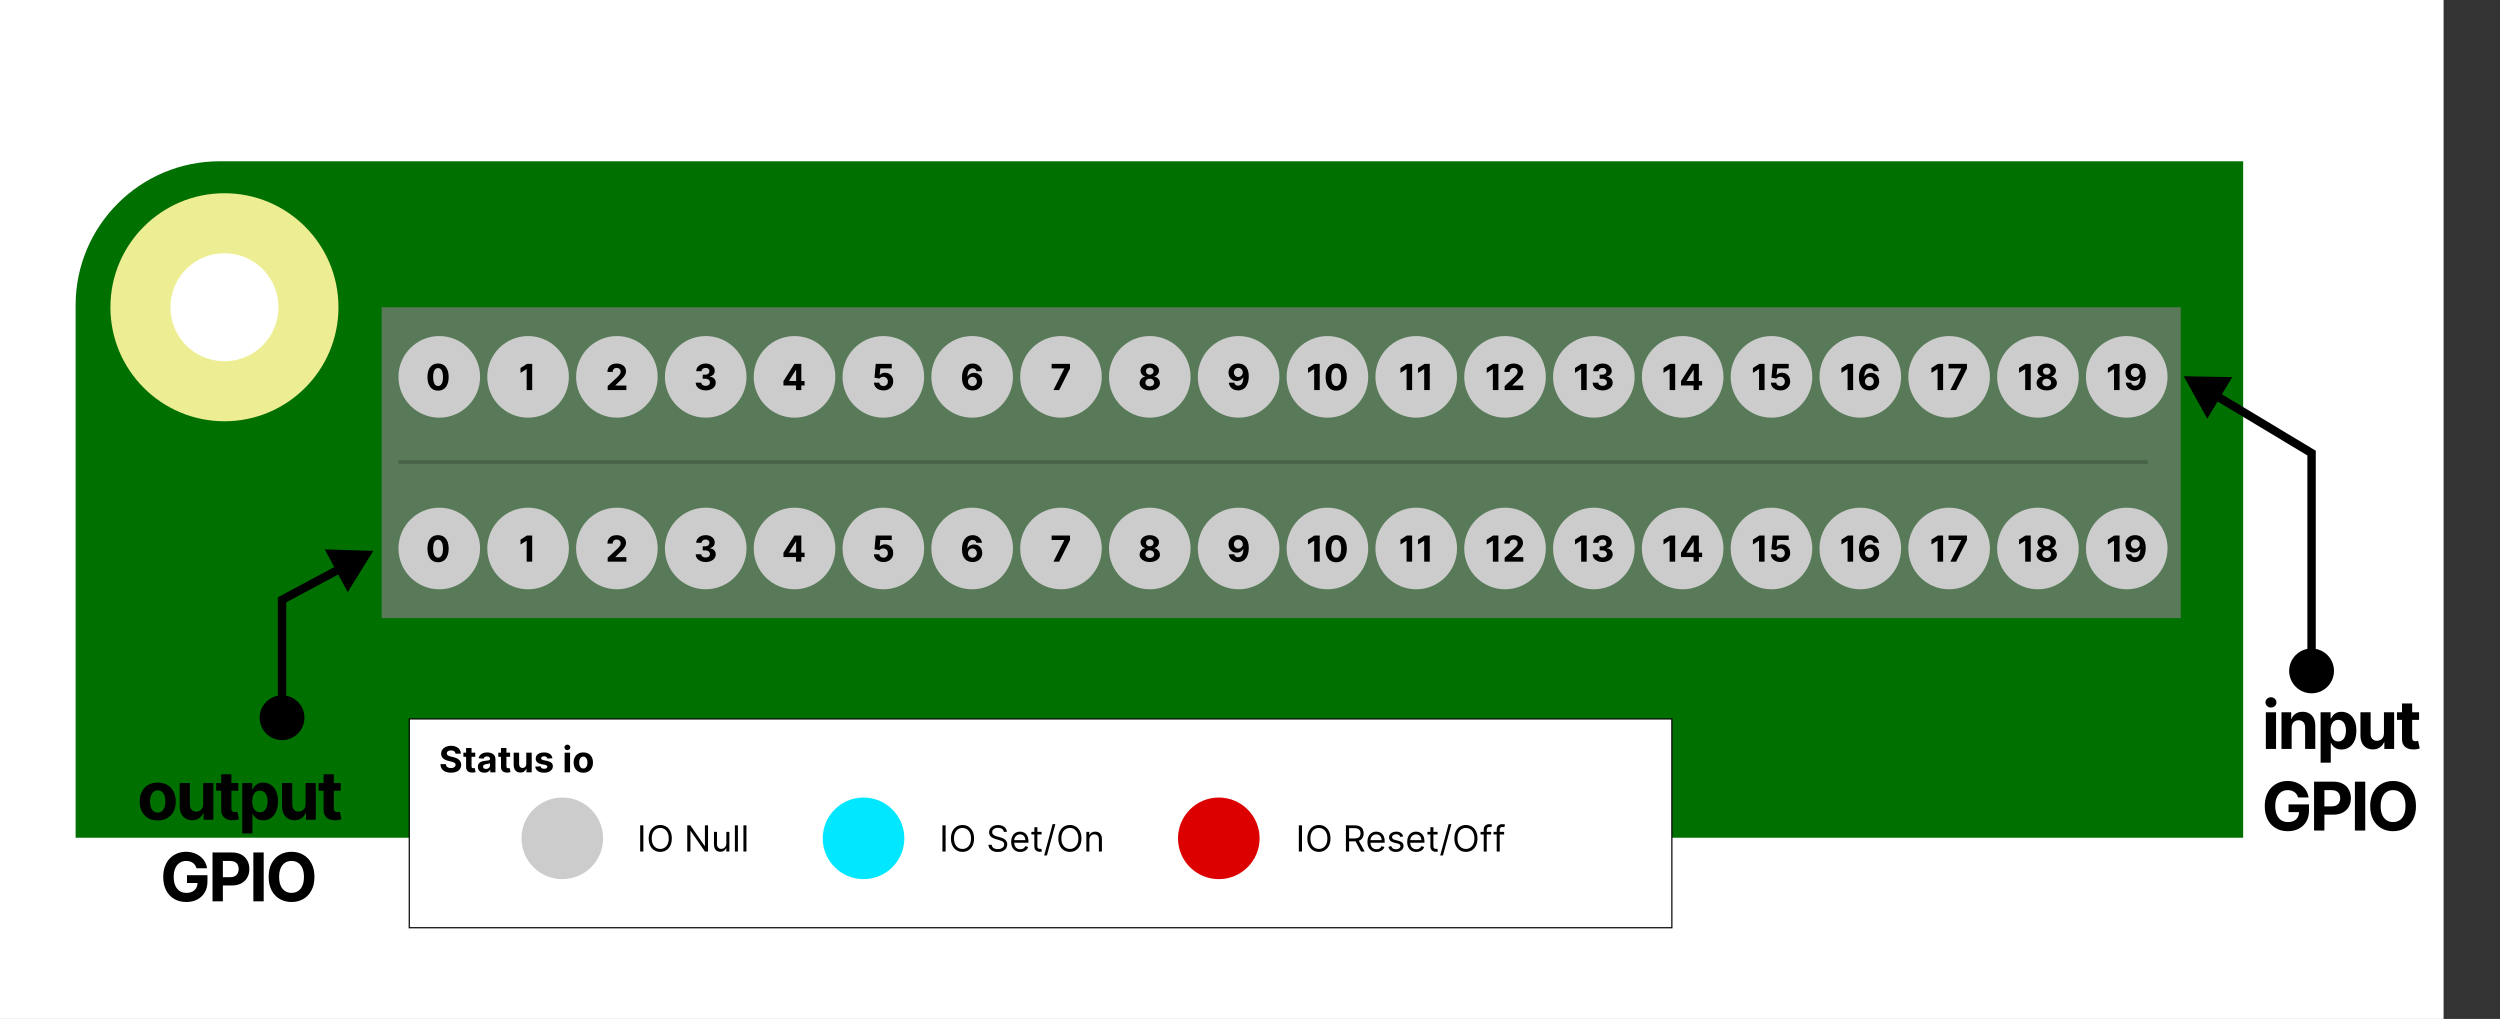 <svg width="100%" height="100%" viewBox="0 0 2083 849" fill="none"
    xmlns="http://www.w3.org/2000/svg">
    <rect x="0" y="0" width="2083" height="849" fill="#333333" stroke="none"/>
    <rect y="849" width="849" height="2036" transform="rotate(-90 0 849)" fill="white" />
    <path d="M63 698L63 254.374C63 188.1 116.726 134.374 183 134.374L1869 134.374L1869 698L63 698Z"
        fill="#007000" />
    <circle cx="187" cy="256" r="95" transform="rotate(-90 187 256)" fill="#EDED93" />
    <circle cx="187" cy="256" r="45" transform="rotate(-90 187 256)" fill="white" />
    <rect x="318" y="515" width="259" height="1499" transform="rotate(-90 318 515)" fill="#808080"
        fill-opacity="0.7" />
    <path d="M332 385L1789.5 385" stroke="black" stroke-opacity="0.2" stroke-width="3" />
    <rect x="341" y="773" width="174" height="1052" transform="rotate(-90 341 773)" fill="white"
        stroke="black" />
    <circle cx="468.5" cy="698.5" r="34" fill="#CCCCCC" />
    <path
        d="M536.041 687.682V709.5H533.399V687.682H536.041ZM559.747 698.591C559.747 700.892 559.332 702.881 558.501 704.557C557.67 706.233 556.53 707.526 555.081 708.435C553.632 709.344 551.978 709.798 550.117 709.798C548.256 709.798 546.601 709.344 545.152 708.435C543.703 707.526 542.563 706.233 541.733 704.557C540.902 702.881 540.486 700.892 540.486 698.591C540.486 696.29 540.902 694.301 541.733 692.625C542.563 690.949 543.703 689.656 545.152 688.747C546.601 687.838 548.256 687.383 550.117 687.383C551.978 687.383 553.632 687.838 555.081 688.747C556.53 689.656 557.67 690.949 558.501 692.625C559.332 694.301 559.747 696.29 559.747 698.591ZM557.191 698.591C557.191 696.702 556.875 695.107 556.242 693.807C555.617 692.508 554.769 691.524 553.696 690.856C552.631 690.189 551.438 689.855 550.117 689.855C548.796 689.855 547.599 690.189 546.527 690.856C545.461 691.524 544.612 692.508 543.98 693.807C543.355 695.107 543.043 696.702 543.043 698.591C543.043 700.48 543.355 702.075 543.98 703.374C544.612 704.674 545.461 705.658 546.527 706.325C547.599 706.993 548.796 707.327 550.117 707.327C551.438 707.327 552.631 706.993 553.696 706.325C554.769 705.658 555.617 704.674 556.242 703.374C556.875 702.075 557.191 700.48 557.191 698.591ZM589.929 687.682V709.5H587.372L575.483 692.369H575.269V709.5H572.627V687.682H575.184L587.116 704.855H587.329V687.682H589.929ZM605.187 702.81V693.136H607.701V709.5H605.187V706.73H605.016C604.633 707.561 604.036 708.268 603.227 708.85C602.417 709.425 601.394 709.713 600.158 709.713C599.136 709.713 598.227 709.489 597.431 709.042C596.636 708.587 596.011 707.905 595.556 706.996C595.102 706.08 594.874 704.926 594.874 703.534V693.136H597.389V703.364C597.389 704.557 597.722 705.508 598.39 706.219C599.065 706.929 599.924 707.284 600.968 707.284C601.593 707.284 602.229 707.124 602.875 706.805C603.528 706.485 604.075 705.995 604.516 705.334C604.963 704.674 605.187 703.832 605.187 702.81ZM614.82 687.682V709.5H612.306V687.682H614.82ZM621.939 687.682V709.5H619.425V687.682H621.939Z"
        fill="black" class="pointer-events-none" />
    <circle cx="719.5" cy="698.5" r="34" fill="#00E7FF" />
    <path
        d="M787.878 687.682V709.5H785.236V687.682H787.878ZM811.584 698.591C811.584 700.892 811.169 702.881 810.338 704.557C809.507 706.233 808.367 707.526 806.918 708.435C805.469 709.344 803.814 709.798 801.954 709.798C800.093 709.798 798.438 709.344 796.989 708.435C795.54 707.526 794.4 706.233 793.569 704.557C792.738 702.881 792.323 700.892 792.323 698.591C792.323 696.29 792.738 694.301 793.569 692.625C794.4 690.949 795.54 689.656 796.989 688.747C798.438 687.838 800.093 687.383 801.954 687.383C803.814 687.383 805.469 687.838 806.918 688.747C808.367 689.656 809.507 690.949 810.338 692.625C811.169 694.301 811.584 696.29 811.584 698.591ZM809.028 698.591C809.028 696.702 808.711 695.107 808.079 693.807C807.454 692.508 806.606 691.524 805.533 690.856C804.468 690.189 803.275 689.855 801.954 689.855C800.633 689.855 799.436 690.189 798.363 690.856C797.298 691.524 796.449 692.508 795.817 693.807C795.192 695.107 794.88 696.702 794.88 698.591C794.88 700.48 795.192 702.075 795.817 703.374C796.449 704.674 797.298 705.658 798.363 706.325C799.436 706.993 800.633 707.327 801.954 707.327C803.275 707.327 804.468 706.993 805.533 706.325C806.606 705.658 807.454 704.674 808.079 703.374C808.711 702.075 809.028 700.48 809.028 698.591ZM836.396 693.136C836.268 692.057 835.75 691.219 834.841 690.622C833.932 690.026 832.817 689.727 831.496 689.727C830.53 689.727 829.684 689.883 828.96 690.196C828.243 690.508 827.682 690.938 827.277 691.485C826.879 692.032 826.68 692.653 826.68 693.349C826.68 693.932 826.819 694.432 827.096 694.852C827.38 695.263 827.742 695.608 828.182 695.885C828.623 696.155 829.084 696.378 829.567 696.556C830.05 696.727 830.494 696.865 830.899 696.972L833.115 697.568C833.683 697.717 834.315 697.923 835.011 698.186C835.714 698.449 836.385 698.807 837.025 699.262C837.671 699.709 838.204 700.285 838.623 700.988C839.042 701.691 839.251 702.554 839.251 703.577C839.251 704.756 838.942 705.821 838.324 706.773C837.714 707.724 836.819 708.481 835.64 709.042C834.468 709.603 833.044 709.883 831.368 709.883C829.805 709.883 828.452 709.631 827.309 709.127C826.172 708.623 825.278 707.92 824.624 707.018C823.978 706.116 823.612 705.068 823.527 703.875H826.254C826.325 704.699 826.602 705.381 827.085 705.92C827.575 706.453 828.193 706.851 828.939 707.114C829.692 707.369 830.501 707.497 831.368 707.497C832.376 707.497 833.282 707.334 834.084 707.007C834.887 706.673 835.523 706.212 835.991 705.622C836.46 705.026 836.694 704.329 836.694 703.534C836.694 702.81 836.492 702.22 836.087 701.766C835.682 701.311 835.15 700.942 834.489 700.658C833.829 700.374 833.115 700.125 832.348 699.912L829.663 699.145C827.959 698.655 826.609 697.955 825.615 697.046C824.621 696.137 824.123 694.947 824.123 693.477C824.123 692.256 824.454 691.19 825.114 690.281C825.782 689.365 826.677 688.655 827.799 688.151C828.928 687.639 830.189 687.383 831.581 687.383C832.987 687.383 834.237 687.636 835.331 688.14C836.425 688.637 837.291 689.319 837.93 690.185C838.577 691.052 838.917 692.035 838.953 693.136H836.396ZM850.115 709.841C848.538 709.841 847.178 709.493 846.035 708.797C844.898 708.094 844.021 707.114 843.403 705.856C842.793 704.592 842.487 703.122 842.487 701.446C842.487 699.77 842.793 698.293 843.403 697.014C844.021 695.729 844.881 694.727 845.982 694.01C847.089 693.285 848.382 692.923 849.859 692.923C850.712 692.923 851.553 693.065 852.384 693.349C853.215 693.633 853.972 694.095 854.653 694.734C855.335 695.366 855.879 696.204 856.283 697.249C856.688 698.293 856.891 699.578 856.891 701.105V702.17H844.277V699.997H854.334C854.334 699.074 854.149 698.25 853.78 697.526C853.418 696.801 852.899 696.229 852.224 695.81C851.557 695.391 850.768 695.182 849.859 695.182C848.858 695.182 847.991 695.43 847.26 695.927C846.536 696.418 845.978 697.057 845.587 697.845C845.197 698.633 845.001 699.479 845.001 700.381V701.829C845.001 703.065 845.214 704.113 845.641 704.972C846.074 705.825 846.674 706.474 847.441 706.922C848.208 707.362 849.099 707.582 850.115 707.582C850.776 707.582 851.372 707.49 851.905 707.305C852.445 707.114 852.91 706.829 853.3 706.453C853.691 706.07 853.993 705.594 854.206 705.026L856.635 705.707C856.379 706.531 855.95 707.256 855.346 707.881C854.742 708.499 853.996 708.981 853.109 709.329C852.221 709.67 851.223 709.841 850.115 709.841ZM867.832 693.136V695.267H859.352V693.136H867.832ZM861.823 689.216H864.337V704.812C864.337 705.523 864.44 706.055 864.646 706.41C864.859 706.758 865.129 706.993 865.456 707.114C865.79 707.227 866.141 707.284 866.511 707.284C866.788 707.284 867.015 707.27 867.192 707.241C867.37 707.206 867.512 707.177 867.619 707.156L868.13 709.415C867.96 709.479 867.722 709.543 867.416 709.606C867.111 709.677 866.724 709.713 866.255 709.713C865.545 709.713 864.849 709.56 864.167 709.255C863.492 708.95 862.931 708.484 862.484 707.859C862.043 707.234 861.823 706.446 861.823 705.494V689.216ZM879.327 686.659L872.295 712.781H869.994L877.026 686.659H879.327ZM901.057 698.591C901.057 700.892 900.642 702.881 899.811 704.557C898.98 706.233 897.84 707.526 896.391 708.435C894.942 709.344 893.287 709.798 891.426 709.798C889.566 709.798 887.911 709.344 886.462 708.435C885.013 707.526 883.873 706.233 883.042 704.557C882.211 702.881 881.796 700.892 881.796 698.591C881.796 696.29 882.211 694.301 883.042 692.625C883.873 690.949 885.013 689.656 886.462 688.747C887.911 687.838 889.566 687.383 891.426 687.383C893.287 687.383 894.942 687.838 896.391 688.747C897.84 689.656 898.98 690.949 899.811 692.625C900.642 694.301 901.057 696.29 901.057 698.591ZM898.5 698.591C898.5 696.702 898.184 695.107 897.552 693.807C896.927 692.508 896.078 691.524 895.006 690.856C893.941 690.189 892.747 689.855 891.426 689.855C890.105 689.855 888.909 690.189 887.836 690.856C886.771 691.524 885.922 692.508 885.29 693.807C884.665 695.107 884.352 696.702 884.352 698.591C884.352 700.48 884.665 702.075 885.29 703.374C885.922 704.674 886.771 705.658 887.836 706.325C888.909 706.993 890.105 707.327 891.426 707.327C892.747 707.327 893.941 706.993 895.006 706.325C896.078 705.658 896.927 704.674 897.552 703.374C898.184 702.075 898.5 700.48 898.5 698.591ZM907.673 699.656V709.5H905.159V693.136H907.588V695.693H907.801C908.184 694.862 908.767 694.195 909.548 693.69C910.329 693.179 911.338 692.923 912.573 692.923C913.681 692.923 914.651 693.151 915.482 693.605C916.313 694.052 916.959 694.734 917.421 695.651C917.882 696.56 918.113 697.71 918.113 699.102V709.5H915.599V699.273C915.599 697.987 915.265 696.986 914.597 696.268C913.93 695.544 913.014 695.182 911.849 695.182C911.046 695.182 910.329 695.356 909.697 695.704C909.072 696.052 908.578 696.56 908.216 697.227C907.854 697.895 907.673 698.704 907.673 699.656Z"
        fill="black" class="pointer-events-none" />
    <circle cx="1015.5" cy="698.5" r="34" fill="#DC0000" />
    <path
        d="M1084.83 687.682V709.5H1082.19V687.682H1084.83ZM1108.54 698.591C1108.54 700.892 1108.12 702.881 1107.29 704.557C1106.46 706.233 1105.32 707.525 1103.87 708.435C1102.42 709.344 1100.77 709.798 1098.91 709.798C1097.05 709.798 1095.39 709.344 1093.94 708.435C1092.5 707.525 1091.36 706.233 1090.52 704.557C1089.69 702.881 1089.28 700.892 1089.28 698.591C1089.28 696.29 1089.69 694.301 1090.52 692.625C1091.36 690.949 1092.5 689.656 1093.94 688.747C1095.39 687.838 1097.05 687.383 1098.91 687.383C1100.77 687.383 1102.42 687.838 1103.87 688.747C1105.32 689.656 1106.46 690.949 1107.29 692.625C1108.12 694.301 1108.54 696.29 1108.54 698.591ZM1105.98 698.591C1105.98 696.702 1105.67 695.107 1105.03 693.807C1104.41 692.508 1103.56 691.524 1102.49 690.856C1101.42 690.189 1100.23 689.855 1098.91 689.855C1097.59 689.855 1096.39 690.189 1095.32 690.856C1094.25 691.524 1093.4 692.508 1092.77 693.807C1092.15 695.107 1091.83 696.702 1091.83 698.591C1091.83 700.48 1092.15 702.075 1092.77 703.374C1093.4 704.674 1094.25 705.658 1095.32 706.325C1096.39 706.993 1097.59 707.327 1098.91 707.327C1100.23 707.327 1101.42 706.993 1102.49 706.325C1103.56 705.658 1104.41 704.674 1105.03 703.374C1105.67 702.075 1105.98 700.48 1105.98 698.591ZM1121.42 709.5V687.682H1128.79C1130.5 687.682 1131.9 687.973 1132.99 688.555C1134.08 689.131 1134.89 689.923 1135.42 690.931C1135.94 691.94 1136.21 693.087 1136.21 694.372C1136.21 695.658 1135.94 696.798 1135.42 697.792C1134.89 698.786 1134.09 699.567 1133 700.136C1131.91 700.697 1130.52 700.977 1128.83 700.977H1122.87V698.591H1128.75C1129.91 698.591 1130.85 698.42 1131.56 698.079C1132.28 697.739 1132.8 697.256 1133.12 696.631C1133.44 695.999 1133.61 695.246 1133.61 694.372C1133.61 693.499 1133.44 692.735 1133.12 692.082C1132.79 691.428 1132.27 690.924 1131.55 690.569C1130.83 690.207 1129.89 690.025 1128.71 690.025H1124.06V709.5H1121.42ZM1131.69 699.699L1137.06 709.5H1133.99L1128.71 699.699H1131.69ZM1146.95 709.841C1145.38 709.841 1144.02 709.493 1142.87 708.797C1141.74 708.094 1140.86 707.114 1140.24 705.856C1139.63 704.592 1139.33 703.122 1139.33 701.446C1139.33 699.77 1139.63 698.293 1140.24 697.014C1140.86 695.729 1141.72 694.727 1142.82 694.01C1143.93 693.285 1145.22 692.923 1146.7 692.923C1147.55 692.923 1148.39 693.065 1149.22 693.349C1150.05 693.633 1150.81 694.095 1151.49 694.734C1152.17 695.366 1152.72 696.204 1153.12 697.249C1153.53 698.293 1153.73 699.578 1153.73 701.105V702.17H1141.11V699.997H1151.17C1151.17 699.074 1150.99 698.25 1150.62 697.525C1150.26 696.801 1149.74 696.229 1149.06 695.81C1148.39 695.391 1147.61 695.182 1146.7 695.182C1145.7 695.182 1144.83 695.43 1144.1 695.927C1143.37 696.418 1142.82 697.057 1142.43 697.845C1142.03 698.633 1141.84 699.479 1141.84 700.381V701.829C1141.84 703.065 1142.05 704.113 1142.48 704.972C1142.91 705.825 1143.51 706.474 1144.28 706.922C1145.05 707.362 1145.94 707.582 1146.95 707.582C1147.61 707.582 1148.21 707.49 1148.74 707.305C1149.28 707.114 1149.75 706.829 1150.14 706.453C1150.53 706.07 1150.83 705.594 1151.04 705.025L1153.47 705.707C1153.22 706.531 1152.79 707.256 1152.18 707.881C1151.58 708.499 1150.83 708.981 1149.95 709.329C1149.06 709.67 1148.06 709.841 1146.95 709.841ZM1169.14 696.801L1166.89 697.44C1166.74 697.064 1166.53 696.698 1166.26 696.343C1165.99 695.981 1165.62 695.682 1165.15 695.448C1164.68 695.214 1164.08 695.097 1163.35 695.097C1162.35 695.097 1161.51 695.327 1160.84 695.789C1160.18 696.244 1159.85 696.822 1159.85 697.525C1159.85 698.15 1160.08 698.644 1160.54 699.006C1160.99 699.369 1161.7 699.67 1162.67 699.912L1165.1 700.508C1166.56 700.864 1167.65 701.407 1168.37 702.138C1169.08 702.863 1169.44 703.797 1169.44 704.94C1169.44 705.878 1169.17 706.716 1168.63 707.454C1168.1 708.193 1167.35 708.775 1166.4 709.202C1165.44 709.628 1164.32 709.841 1163.05 709.841C1161.38 709.841 1160 709.479 1158.91 708.754C1157.81 708.03 1157.12 706.972 1156.83 705.579L1159.22 704.983C1159.44 705.864 1159.87 706.524 1160.5 706.964C1161.14 707.405 1161.98 707.625 1163.01 707.625C1164.18 707.625 1165.11 707.376 1165.8 706.879C1166.49 706.375 1166.84 705.771 1166.84 705.068C1166.84 704.5 1166.64 704.024 1166.25 703.641C1165.85 703.25 1165.24 702.959 1164.41 702.767L1161.69 702.128C1160.19 701.773 1159.09 701.222 1158.38 700.476C1157.69 699.724 1157.34 698.783 1157.34 697.653C1157.34 696.73 1157.6 695.913 1158.12 695.203C1158.64 694.493 1159.36 693.935 1160.26 693.53C1161.17 693.126 1162.2 692.923 1163.35 692.923C1164.97 692.923 1166.24 693.278 1167.16 693.989C1168.09 694.699 1168.75 695.636 1169.14 696.801ZM1180.09 709.841C1178.51 709.841 1177.15 709.493 1176.01 708.797C1174.87 708.094 1173.99 707.114 1173.38 705.856C1172.77 704.592 1172.46 703.122 1172.46 701.446C1172.46 699.77 1172.77 698.293 1173.38 697.014C1173.99 695.729 1174.85 694.727 1175.95 694.01C1177.06 693.285 1178.35 692.923 1179.83 692.923C1180.68 692.923 1181.53 693.065 1182.36 693.349C1183.19 693.633 1183.94 694.095 1184.63 694.734C1185.31 695.366 1185.85 696.204 1186.26 697.249C1186.66 698.293 1186.86 699.578 1186.86 701.105V702.17H1174.25V699.997H1184.31C1184.31 699.074 1184.12 698.25 1183.75 697.525C1183.39 696.801 1182.87 696.229 1182.2 695.81C1181.53 695.391 1180.74 695.182 1179.83 695.182C1178.83 695.182 1177.96 695.43 1177.23 695.927C1176.51 696.418 1175.95 697.057 1175.56 697.845C1175.17 698.633 1174.97 699.479 1174.97 700.381V701.829C1174.97 703.065 1175.19 704.113 1175.61 704.972C1176.05 705.825 1176.65 706.474 1177.41 706.922C1178.18 707.362 1179.07 707.582 1180.09 707.582C1180.75 707.582 1181.34 707.49 1181.88 707.305C1182.42 707.114 1182.88 706.829 1183.27 706.453C1183.66 706.07 1183.97 705.594 1184.18 705.025L1186.61 705.707C1186.35 706.531 1185.92 707.256 1185.32 707.881C1184.71 708.499 1183.97 708.981 1183.08 709.329C1182.19 709.67 1181.2 709.841 1180.09 709.841ZM1197.8 693.136V695.267H1189.32V693.136H1197.8ZM1191.8 689.216H1194.31V704.812C1194.31 705.523 1194.41 706.055 1194.62 706.41C1194.83 706.758 1195.1 706.993 1195.43 707.114C1195.76 707.227 1196.11 707.284 1196.48 707.284C1196.76 707.284 1196.99 707.27 1197.17 707.241C1197.34 707.206 1197.48 707.177 1197.59 707.156L1198.1 709.415C1197.93 709.479 1197.69 709.543 1197.39 709.606C1197.08 709.677 1196.7 709.713 1196.23 709.713C1195.52 709.713 1194.82 709.56 1194.14 709.255C1193.46 708.95 1192.9 708.484 1192.46 707.859C1192.02 707.234 1191.8 706.446 1191.8 705.494V689.216ZM1209.3 686.659L1202.27 712.781H1199.97L1207 686.659H1209.3ZM1231.03 698.591C1231.03 700.892 1230.61 702.881 1229.78 704.557C1228.95 706.233 1227.81 707.525 1226.36 708.435C1224.91 709.344 1223.26 709.798 1221.4 709.798C1219.54 709.798 1217.88 709.344 1216.43 708.435C1214.99 707.525 1213.85 706.233 1213.01 704.557C1212.18 702.881 1211.77 700.892 1211.77 698.591C1211.77 696.29 1212.18 694.301 1213.01 692.625C1213.85 690.949 1214.99 689.656 1216.43 688.747C1217.88 687.838 1219.54 687.383 1221.4 687.383C1223.26 687.383 1224.91 687.838 1226.36 688.747C1227.81 689.656 1228.95 690.949 1229.78 692.625C1230.61 694.301 1231.03 696.29 1231.03 698.591ZM1228.47 698.591C1228.47 696.702 1228.16 695.107 1227.52 693.807C1226.9 692.508 1226.05 691.524 1224.98 690.856C1223.91 690.189 1222.72 689.855 1221.4 689.855C1220.08 689.855 1218.88 690.189 1217.81 690.856C1216.74 691.524 1215.89 692.508 1215.26 693.807C1214.64 695.107 1214.33 696.702 1214.33 698.591C1214.33 700.48 1214.64 702.075 1215.26 703.374C1215.89 704.674 1216.74 705.658 1217.81 706.325C1218.88 706.993 1220.08 707.327 1221.4 707.327C1222.72 707.327 1223.91 706.993 1224.98 706.325C1226.05 705.658 1226.9 704.674 1227.52 703.374C1228.16 702.075 1228.47 700.48 1228.47 698.591ZM1242.42 693.136V695.267H1233.6V693.136H1242.42ZM1236.24 709.5V690.878C1236.24 689.94 1236.46 689.159 1236.9 688.534C1237.34 687.909 1237.91 687.44 1238.61 687.128C1239.32 686.815 1240.06 686.659 1240.84 686.659C1241.46 686.659 1241.96 686.709 1242.35 686.808C1242.74 686.908 1243.04 687 1243.23 687.085L1242.5 689.258C1242.38 689.216 1242.2 689.163 1241.97 689.099C1241.75 689.035 1241.46 689.003 1241.1 689.003C1240.27 689.003 1239.67 689.212 1239.3 689.631C1238.93 690.05 1238.75 690.665 1238.75 691.474V709.5H1236.24ZM1253.23 693.136V695.267H1244.41V693.136H1253.23ZM1247.05 709.5V690.878C1247.05 689.94 1247.27 689.159 1247.71 688.534C1248.15 687.909 1248.72 687.44 1249.43 687.128C1250.13 686.815 1250.87 686.659 1251.65 686.659C1252.27 686.659 1252.77 686.709 1253.16 686.808C1253.56 686.908 1253.85 687 1254.04 687.085L1253.31 689.258C1253.19 689.216 1253.01 689.163 1252.78 689.099C1252.56 689.035 1252.27 689.003 1251.91 689.003C1251.08 689.003 1250.48 689.212 1250.11 689.631C1249.75 690.05 1249.56 690.665 1249.56 691.474V709.5H1247.05Z"
        fill="black" class="pointer-events-none" />
    <path
        d="M311 459L270.605 457.743L289.714 493.355L311 459ZM235 499.78L233.345 496.696L231.5 497.686L231.5 499.78L235 499.78ZM235 616.667C245.309 616.667 253.667 608.31 253.667 598C253.667 587.691 245.309 579.334 235 579.334C224.691 579.334 216.333 587.691 216.333 598C216.333 608.31 224.691 616.667 235 616.667ZM281.589 470.81L233.345 496.696L236.655 502.864L284.898 476.978L281.589 470.81ZM231.5 499.78L231.5 598L238.5 598L238.5 499.78L231.5 499.78Z"
        fill="black" class="pointer-events-none" />
    <path
        d="M1819.5 313.5L1839.09 348.849L1859.91 314.208L1819.5 313.5ZM1926 377.5L1929.5 377.5L1929.5 375.52L1927.8 374.5L1926 377.5ZM1926 577.667C1936.31 577.667 1944.67 569.309 1944.67 559C1944.67 548.691 1936.31 540.333 1926 540.333C1915.69 540.333 1907.33 548.691 1907.33 559C1907.33 569.309 1915.69 577.667 1926 577.667ZM1844.7 332.726L1924.2 380.5L1927.8 374.5L1848.3 326.726L1844.7 332.726ZM1922.5 377.5L1922.5 559L1929.5 559L1929.5 377.5L1922.5 377.5Z"
        fill="black" class="pointer-events-none" />
    <path
        d="M131.41 683.597C128.321 683.597 125.649 682.94 123.395 681.628C121.155 680.302 119.425 678.459 118.205 676.1C116.985 673.726 116.376 670.976 116.376 667.847C116.376 664.691 116.985 661.934 118.205 659.574C119.425 657.201 121.155 655.358 123.395 654.046C125.649 652.72 128.321 652.057 131.41 652.057C134.499 652.057 137.163 652.72 139.404 654.046C141.658 655.358 143.394 657.201 144.614 659.574C145.834 661.934 146.444 664.691 146.444 667.847C146.444 670.976 145.834 673.726 144.614 676.1C143.394 678.459 141.658 680.302 139.404 681.628C137.163 682.94 134.499 683.597 131.41 683.597ZM131.449 677.034C132.855 677.034 134.028 676.636 134.969 675.841C135.911 675.032 136.62 673.932 137.097 672.54C137.588 671.148 137.833 669.564 137.833 667.787C137.833 666.011 137.588 664.426 137.097 663.034C136.62 661.642 135.911 660.542 134.969 659.733C134.028 658.924 132.855 658.52 131.449 658.52C130.031 658.52 128.838 658.924 127.87 659.733C126.915 660.542 126.193 661.642 125.702 663.034C125.225 664.426 124.986 666.011 124.986 667.787C124.986 669.564 125.225 671.148 125.702 672.54C126.193 673.932 126.915 675.032 127.87 675.841C128.838 676.636 130.031 677.034 131.449 677.034ZM169.3 669.994V652.455H177.772V683H169.638V677.452H169.32C168.631 679.242 167.484 680.68 165.88 681.767C164.289 682.854 162.347 683.398 160.053 683.398C158.011 683.398 156.215 682.934 154.664 682.006C153.113 681.078 151.9 679.759 151.025 678.048C150.163 676.338 149.725 674.29 149.712 671.904V652.455H158.184V670.392C158.197 672.195 158.681 673.62 159.636 674.668C160.59 675.715 161.869 676.239 163.474 676.239C164.494 676.239 165.449 676.007 166.337 675.543C167.225 675.065 167.941 674.363 168.485 673.435C169.042 672.507 169.314 671.36 169.3 669.994ZM198.555 652.455V658.818H180.16V652.455H198.555ZM184.337 645.136H192.808V673.614C192.808 674.396 192.927 675.006 193.166 675.443C193.405 675.868 193.736 676.166 194.16 676.338C194.598 676.511 195.102 676.597 195.672 676.597C196.07 676.597 196.467 676.564 196.865 676.497C197.263 676.418 197.568 676.358 197.78 676.318L199.112 682.622C198.688 682.755 198.091 682.907 197.322 683.08C196.553 683.265 195.619 683.378 194.518 683.418C192.477 683.497 190.687 683.226 189.149 682.602C187.624 681.979 186.438 681.011 185.589 679.699C184.741 678.386 184.323 676.729 184.337 674.727V645.136ZM201.834 694.455V652.455H210.186V657.585H210.564C210.935 656.763 211.472 655.928 212.175 655.08C212.891 654.218 213.819 653.502 214.959 652.932C216.112 652.349 217.544 652.057 219.254 652.057C221.482 652.057 223.536 652.64 225.419 653.807C227.302 654.96 228.806 656.704 229.933 659.037C231.06 661.357 231.624 664.267 231.624 667.767C231.624 671.174 231.073 674.051 229.973 676.398C228.886 678.731 227.401 680.501 225.518 681.708C223.649 682.901 221.554 683.497 219.234 683.497C217.59 683.497 216.192 683.226 215.038 682.682C213.898 682.138 212.964 681.456 212.234 680.634C211.505 679.798 210.948 678.957 210.564 678.108H210.305V694.455H201.834ZM210.126 667.727C210.126 669.544 210.378 671.128 210.882 672.48C211.386 673.833 212.115 674.886 213.07 675.642C214.024 676.385 215.184 676.756 216.55 676.756C217.929 676.756 219.095 676.378 220.05 675.622C221.004 674.853 221.727 673.793 222.217 672.44C222.721 671.075 222.973 669.504 222.973 667.727C222.973 665.964 222.728 664.413 222.237 663.074C221.747 661.735 221.024 660.688 220.07 659.932C219.115 659.176 217.942 658.798 216.55 658.798C215.171 658.798 214.004 659.163 213.05 659.892C212.108 660.621 211.386 661.655 210.882 662.994C210.378 664.333 210.126 665.911 210.126 667.727ZM254.619 669.994V652.455H263.091V683H254.957V677.452H254.639C253.95 679.242 252.803 680.68 251.199 681.767C249.608 682.854 247.666 683.398 245.372 683.398C243.331 683.398 241.534 682.934 239.983 682.006C238.432 681.078 237.219 679.759 236.344 678.048C235.482 676.338 235.045 674.29 235.031 671.904V652.455H243.503V670.392C243.516 672.195 244 673.62 244.955 674.668C245.909 675.715 247.189 676.239 248.793 676.239C249.814 676.239 250.768 676.007 251.656 675.543C252.545 675.065 253.26 674.363 253.804 673.435C254.361 672.507 254.633 671.36 254.619 669.994ZM283.874 652.455V658.818H265.48V652.455H283.874ZM269.656 645.136H278.127V673.614C278.127 674.396 278.247 675.006 278.485 675.443C278.724 675.868 279.055 676.166 279.48 676.338C279.917 676.511 280.421 676.597 280.991 676.597C281.389 676.597 281.786 676.564 282.184 676.497C282.582 676.418 282.887 676.358 283.099 676.318L284.431 682.622C284.007 682.755 283.41 682.907 282.641 683.08C281.873 683.265 280.938 683.378 279.837 683.418C277.796 683.497 276.006 683.226 274.468 682.602C272.944 681.979 271.757 681.011 270.908 679.699C270.06 678.386 269.642 676.729 269.656 674.727V645.136ZM163.726 723.438C163.447 722.47 163.056 721.615 162.552 720.872C162.049 720.117 161.432 719.48 160.703 718.963C159.987 718.433 159.165 718.029 158.237 717.75C157.322 717.472 156.308 717.333 155.195 717.333C153.113 717.333 151.284 717.85 149.706 718.884C148.141 719.918 146.922 721.422 146.047 723.398C145.172 725.36 144.734 727.76 144.734 730.597C144.734 733.434 145.165 735.847 146.027 737.835C146.889 739.824 148.108 741.342 149.686 742.389C151.264 743.423 153.126 743.94 155.274 743.94C157.223 743.94 158.887 743.596 160.266 742.906C161.658 742.204 162.718 741.216 163.447 739.943C164.19 738.671 164.561 737.166 164.561 735.429L166.311 735.688H155.811V729.205H172.854V734.335C172.854 737.915 172.098 740.991 170.587 743.563C169.075 746.121 166.994 748.097 164.342 749.489C161.691 750.868 158.655 751.557 155.234 751.557C151.416 751.557 148.062 750.715 145.172 749.031C142.282 747.334 140.028 744.928 138.41 741.813C136.806 738.684 136.004 734.972 136.004 730.676C136.004 727.375 136.481 724.432 137.436 721.847C138.404 719.248 139.756 717.047 141.493 715.244C143.23 713.441 145.251 712.069 147.558 711.128C149.865 710.187 152.364 709.716 155.055 709.716C157.362 709.716 159.51 710.054 161.498 710.73C163.487 711.393 165.25 712.334 166.788 713.554C168.339 714.774 169.606 716.225 170.587 717.909C171.568 719.58 172.197 721.422 172.476 723.438H163.726ZM177.082 751V710.273H193.15C196.239 710.273 198.87 710.863 201.045 712.043C203.219 713.209 204.876 714.833 206.016 716.915C207.17 718.983 207.746 721.369 207.746 724.074C207.746 726.779 207.163 729.165 205.996 731.233C204.83 733.301 203.139 734.912 200.925 736.065C198.725 737.219 196.06 737.796 192.931 737.796H182.69V730.895H191.539C193.196 730.895 194.562 730.61 195.636 730.04C196.723 729.457 197.531 728.654 198.062 727.634C198.605 726.6 198.877 725.413 198.877 724.074C198.877 722.722 198.605 721.542 198.062 720.534C197.531 719.513 196.723 718.725 195.636 718.168C194.548 717.598 193.17 717.313 191.499 717.313H185.692V751H177.082ZM219.71 710.273L219.71 751H211.099L211.099 710.273H219.71ZM261.981 730.636C261.981 735.078 261.139 738.856 259.455 741.972C257.785 745.087 255.505 747.467 252.614 749.111C249.738 750.742 246.503 751.557 242.91 751.557C239.291 751.557 236.042 750.735 233.166 749.091C230.289 747.447 228.015 745.067 226.345 741.952C224.674 738.836 223.839 735.065 223.839 730.636C223.839 726.195 224.674 722.417 226.345 719.301C228.015 716.186 230.289 713.813 233.166 712.182C236.042 710.538 239.291 709.716 242.91 709.716C246.503 709.716 249.738 710.538 252.614 712.182C255.505 713.813 257.785 716.186 259.455 719.301C261.139 722.417 261.981 726.195 261.981 730.636ZM253.251 730.636C253.251 727.76 252.82 725.333 251.958 723.358C251.11 721.383 249.91 719.885 248.359 718.864C246.808 717.843 244.991 717.333 242.91 717.333C240.828 717.333 239.012 717.843 237.461 718.864C235.91 719.885 234.703 721.383 233.842 723.358C232.993 725.333 232.569 727.76 232.569 730.636C232.569 733.513 232.993 735.94 233.842 737.915C234.703 739.89 235.91 741.388 237.461 742.409C239.012 743.43 240.828 743.94 242.91 743.94C244.991 743.94 246.808 743.43 248.359 742.409C249.91 741.388 251.11 739.89 251.958 737.915C252.82 735.94 253.251 733.513 253.251 730.636Z"
        fill="black" class="pointer-events-none" />
    <path
        d="M1887.91 624V593.455H1896.39V624H1887.91ZM1892.17 589.517C1890.91 589.517 1889.83 589.1 1888.93 588.264C1888.04 587.416 1887.6 586.402 1887.6 585.222C1887.6 584.055 1888.04 583.054 1888.93 582.219C1889.83 581.37 1890.91 580.946 1892.17 580.946C1893.43 580.946 1894.5 581.37 1895.39 582.219C1896.29 583.054 1896.74 584.055 1896.74 585.222C1896.74 586.402 1896.29 587.416 1895.39 588.264C1894.5 589.1 1893.43 589.517 1892.17 589.517ZM1909.4 606.341V624H1900.93V593.455H1909.01V598.844H1909.36C1910.04 597.067 1911.17 595.662 1912.76 594.628C1914.36 593.581 1916.28 593.057 1918.55 593.057C1920.67 593.057 1922.52 593.521 1924.1 594.449C1925.68 595.377 1926.9 596.703 1927.78 598.426C1928.65 600.136 1929.09 602.178 1929.09 604.551V624H1920.62V606.063C1920.63 604.193 1920.16 602.735 1919.19 601.688C1918.22 600.627 1916.89 600.097 1915.19 600.097C1914.05 600.097 1913.04 600.342 1912.17 600.833C1911.31 601.323 1910.63 602.039 1910.14 602.98C1909.66 603.908 1909.42 605.029 1909.4 606.341ZM1933.53 635.455V593.455H1941.88V598.585H1942.26C1942.63 597.763 1943.17 596.928 1943.87 596.08C1944.58 595.218 1945.51 594.502 1946.65 593.932C1947.81 593.349 1949.24 593.057 1950.95 593.057C1953.18 593.057 1955.23 593.64 1957.11 594.807C1959 595.96 1960.5 597.704 1961.63 600.037C1962.75 602.357 1963.32 605.267 1963.32 608.767C1963.32 612.174 1962.77 615.051 1961.67 617.398C1960.58 619.731 1959.1 621.501 1957.21 622.708C1955.34 623.901 1953.25 624.497 1950.93 624.497C1949.28 624.497 1947.89 624.226 1946.73 623.682C1945.59 623.138 1944.66 622.456 1943.93 621.634C1943.2 620.798 1942.64 619.957 1942.26 619.108H1942V635.455H1933.53ZM1941.82 608.727C1941.82 610.544 1942.07 612.128 1942.58 613.48C1943.08 614.833 1943.81 615.886 1944.76 616.642C1945.72 617.385 1946.88 617.756 1948.24 617.756C1949.62 617.756 1950.79 617.378 1951.74 616.622C1952.7 615.853 1953.42 614.793 1953.91 613.44C1954.42 612.075 1954.67 610.504 1954.67 608.727C1954.67 606.964 1954.42 605.413 1953.93 604.074C1953.44 602.735 1952.72 601.688 1951.76 600.932C1950.81 600.176 1949.64 599.798 1948.24 599.798C1946.87 599.798 1945.7 600.163 1944.74 600.892C1943.8 601.621 1943.08 602.655 1942.58 603.994C1942.07 605.333 1941.82 606.911 1941.82 608.727ZM1986.31 610.994V593.455H1994.79V624H1986.65V618.452H1986.33C1985.64 620.242 1984.5 621.68 1982.89 622.767C1981.3 623.854 1979.36 624.398 1977.07 624.398C1975.02 624.398 1973.23 623.934 1971.68 623.006C1970.13 622.078 1968.91 620.759 1968.04 619.048C1967.18 617.338 1966.74 615.29 1966.73 612.904V593.455H1975.2V611.392C1975.21 613.195 1975.69 614.62 1976.65 615.668C1977.6 616.715 1978.88 617.239 1980.49 617.239C1981.51 617.239 1982.46 617.007 1983.35 616.543C1984.24 616.065 1984.95 615.363 1985.5 614.435C1986.06 613.507 1986.33 612.36 1986.31 610.994ZM2015.57 593.455V599.818H1997.17V593.455H2015.57ZM2001.35 586.136H2009.82V614.614C2009.82 615.396 2009.94 616.006 2010.18 616.443C2010.42 616.868 2010.75 617.166 2011.17 617.338C2011.61 617.511 2012.12 617.597 2012.69 617.597C2013.08 617.597 2013.48 617.564 2013.88 617.497C2014.28 617.418 2014.58 617.358 2014.79 617.318L2016.13 623.622C2015.7 623.755 2015.1 623.907 2014.34 624.08C2013.57 624.265 2012.63 624.378 2011.53 624.418C2009.49 624.497 2007.7 624.226 2006.16 623.602C2004.64 622.979 2003.45 622.011 2002.6 620.699C2001.75 619.386 2001.34 617.729 2001.35 615.727V586.136ZM1914.73 664.438C1914.45 663.47 1914.06 662.615 1913.55 661.872C1913.05 661.117 1912.43 660.48 1911.7 659.963C1910.99 659.433 1910.17 659.029 1909.24 658.75C1908.32 658.472 1907.31 658.333 1906.19 658.333C1904.11 658.333 1902.28 658.85 1900.71 659.884C1899.14 660.918 1897.92 662.422 1897.05 664.398C1896.17 666.36 1895.73 668.76 1895.73 671.597C1895.73 674.434 1896.17 676.847 1897.03 678.835C1897.89 680.824 1899.11 682.342 1900.69 683.389C1902.26 684.423 1904.13 684.94 1906.27 684.94C1908.22 684.94 1909.89 684.596 1911.27 683.906C1912.66 683.204 1913.72 682.216 1914.45 680.943C1915.19 679.671 1915.56 678.166 1915.56 676.429L1917.31 676.688H1906.81V670.205H1923.85V675.335C1923.85 678.915 1923.1 681.991 1921.59 684.563C1920.08 687.121 1917.99 689.097 1915.34 690.489C1912.69 691.868 1909.65 692.557 1906.23 692.557C1902.42 692.557 1899.06 691.715 1896.17 690.031C1893.28 688.334 1891.03 685.928 1889.41 682.813C1887.81 679.684 1887 675.972 1887 671.676C1887 668.375 1887.48 665.432 1888.44 662.847C1889.4 660.248 1890.76 658.047 1892.49 656.244C1894.23 654.441 1896.25 653.069 1898.56 652.128C1900.86 651.187 1903.36 650.716 1906.06 650.716C1908.36 650.716 1910.51 651.054 1912.5 651.73C1914.49 652.393 1916.25 653.334 1917.79 654.554C1919.34 655.774 1920.61 657.225 1921.59 658.909C1922.57 660.58 1923.2 662.422 1923.48 664.438H1914.73ZM1928.08 692V651.273H1944.15C1947.24 651.273 1949.87 651.863 1952.04 653.043C1954.22 654.209 1955.88 655.833 1957.02 657.915C1958.17 659.983 1958.75 662.369 1958.75 665.074C1958.75 667.779 1958.16 670.165 1957 672.233C1955.83 674.301 1954.14 675.912 1951.93 677.065C1949.72 678.219 1947.06 678.796 1943.93 678.796H1933.69V671.895H1942.54C1944.2 671.895 1945.56 671.61 1946.64 671.04C1947.72 670.457 1948.53 669.654 1949.06 668.634C1949.61 667.6 1949.88 666.413 1949.88 665.074C1949.88 663.722 1949.61 662.542 1949.06 661.534C1948.53 660.513 1947.72 659.725 1946.64 659.168C1945.55 658.598 1944.17 658.313 1942.5 658.313H1936.69V692H1928.08ZM1970.71 651.273V692H1962.1V651.273H1970.71ZM2012.98 671.636C2012.98 676.078 2012.14 679.856 2010.46 682.972C2008.78 686.087 2006.5 688.467 2003.61 690.111C2000.74 691.742 1997.5 692.557 1993.91 692.557C1990.29 692.557 1987.04 691.735 1984.17 690.091C1981.29 688.447 1979.01 686.067 1977.34 682.952C1975.67 679.836 1974.84 676.065 1974.84 671.636C1974.84 667.195 1975.67 663.417 1977.34 660.301C1979.01 657.186 1981.29 654.813 1984.17 653.182C1987.04 651.538 1990.29 650.716 1993.91 650.716C1997.5 650.716 2000.74 651.538 2003.61 653.182C2006.5 654.813 2008.78 657.186 2010.46 660.301C2012.14 663.417 2012.98 667.195 2012.98 671.636ZM2004.25 671.636C2004.25 668.76 2003.82 666.333 2002.96 664.358C2002.11 662.383 2000.91 660.885 1999.36 659.864C1997.81 658.843 1995.99 658.333 1993.91 658.333C1991.83 658.333 1990.01 658.843 1988.46 659.864C1986.91 660.885 1985.7 662.383 1984.84 664.358C1983.99 666.333 1983.57 668.76 1983.57 671.636C1983.57 674.513 1983.99 676.94 1984.84 678.915C1985.7 680.89 1986.91 682.388 1988.46 683.409C1990.01 684.43 1991.83 684.94 1993.91 684.94C1995.99 684.94 1997.81 684.43 1999.36 683.409C2000.91 682.388 2002.11 680.89 2002.96 678.915C2003.82 676.94 2004.25 674.513 2004.25 671.636Z"
        fill="black" class="pointer-events-none" />
    <path
        d="M379.53 627.957C379.445 627.098 379.079 626.43 378.433 625.954C377.786 625.478 376.909 625.24 375.801 625.24C375.049 625.24 374.413 625.347 373.894 625.56C373.376 625.766 372.978 626.054 372.701 626.423C372.431 626.792 372.296 627.211 372.296 627.68C372.282 628.071 372.364 628.412 372.541 628.703C372.726 628.994 372.978 629.246 373.298 629.459C373.617 629.665 373.987 629.846 374.406 630.002C374.825 630.152 375.272 630.279 375.748 630.386L377.708 630.855C378.66 631.068 379.534 631.352 380.329 631.707C381.125 632.062 381.813 632.499 382.396 633.017C382.978 633.536 383.429 634.147 383.749 634.85C384.076 635.553 384.242 636.359 384.25 637.268C384.242 638.603 383.902 639.761 383.227 640.741C382.559 641.714 381.593 642.47 380.329 643.01C379.072 643.543 377.556 643.809 375.78 643.809C374.019 643.809 372.485 643.539 371.178 643C369.878 642.46 368.862 641.661 368.131 640.603C367.407 639.537 367.027 638.22 366.991 636.65H371.455C371.505 637.382 371.714 637.992 372.083 638.483C372.46 638.966 372.96 639.331 373.585 639.58C374.218 639.821 374.931 639.942 375.727 639.942C376.508 639.942 377.186 639.828 377.762 639.601C378.344 639.374 378.795 639.058 379.115 638.653C379.434 638.248 379.594 637.783 379.594 637.257C379.594 636.767 379.448 636.355 379.157 636.022C378.873 635.688 378.454 635.404 377.9 635.169C377.353 634.935 376.682 634.722 375.887 634.53L373.511 633.934C371.671 633.486 370.219 632.787 369.154 631.835C368.088 630.883 367.559 629.601 367.566 627.989C367.559 626.668 367.911 625.514 368.621 624.527C369.338 623.539 370.322 622.769 371.572 622.215C372.822 621.661 374.242 621.384 375.833 621.384C377.453 621.384 378.866 621.661 380.073 622.215C381.288 622.769 382.233 623.539 382.907 624.527C383.582 625.514 383.93 626.657 383.951 627.957H379.53ZM395.971 627.137V630.546H386.117V627.137H395.971ZM388.354 623.216H392.892V638.472C392.892 638.891 392.956 639.218 393.084 639.452C393.212 639.679 393.389 639.839 393.617 639.931C393.851 640.024 394.121 640.07 394.426 640.07C394.639 640.07 394.852 640.052 395.065 640.017C395.278 639.974 395.442 639.942 395.555 639.921L396.269 643.298C396.042 643.369 395.722 643.451 395.31 643.543C394.899 643.642 394.398 643.703 393.808 643.724C392.715 643.767 391.756 643.621 390.932 643.287C390.115 642.953 389.479 642.435 389.025 641.732C388.57 641.029 388.347 640.141 388.354 639.068V623.216ZM403.593 643.809C402.549 643.809 401.619 643.628 400.802 643.266C399.986 642.897 399.339 642.353 398.863 641.636C398.395 640.912 398.16 640.01 398.16 638.93C398.16 638.021 398.327 637.257 398.661 636.64C398.995 636.022 399.449 635.524 400.025 635.148C400.6 634.772 401.253 634.488 401.985 634.296C402.723 634.104 403.498 633.969 404.307 633.891C405.259 633.791 406.026 633.699 406.608 633.614C407.191 633.522 407.613 633.387 407.876 633.209C408.139 633.032 408.27 632.769 408.27 632.421V632.357C408.27 631.682 408.057 631.16 407.631 630.791C407.212 630.421 406.616 630.237 405.841 630.237C405.025 630.237 404.375 630.418 403.892 630.78C403.409 631.135 403.089 631.583 402.933 632.122L398.736 631.782C398.949 630.787 399.368 629.928 399.993 629.203C400.618 628.472 401.424 627.911 402.411 627.52C403.405 627.122 404.556 626.924 405.863 626.924C406.772 626.924 407.642 627.03 408.473 627.243C409.311 627.456 410.053 627.787 410.699 628.234C411.353 628.681 411.868 629.257 412.244 629.96C412.62 630.656 412.809 631.49 412.809 632.463V643.5H408.505V641.231H408.377C408.114 641.742 407.763 642.193 407.322 642.584C406.882 642.968 406.353 643.269 405.735 643.49C405.117 643.703 404.403 643.809 403.593 643.809ZM404.893 640.677C405.561 640.677 406.15 640.546 406.662 640.283C407.173 640.013 407.574 639.651 407.866 639.196C408.157 638.742 408.302 638.227 408.302 637.652V635.915C408.16 636.007 407.965 636.093 407.716 636.171C407.475 636.242 407.201 636.309 406.896 636.373C406.591 636.43 406.285 636.483 405.98 636.533C405.674 636.576 405.397 636.615 405.149 636.65C404.616 636.728 404.151 636.853 403.753 637.023C403.356 637.193 403.047 637.424 402.826 637.716C402.606 638 402.496 638.355 402.496 638.781C402.496 639.399 402.72 639.871 403.167 640.198C403.622 640.517 404.197 640.677 404.893 640.677ZM425.033 627.137V630.546H415.179V627.137H425.033ZM417.416 623.216H421.955V638.472C421.955 638.891 422.019 639.218 422.146 639.452C422.274 639.679 422.452 639.839 422.679 639.931C422.913 640.024 423.183 640.07 423.489 640.07C423.702 640.07 423.915 640.052 424.128 640.017C424.341 639.974 424.504 639.942 424.618 639.921L425.332 643.298C425.104 643.369 424.785 643.451 424.373 643.543C423.961 643.642 423.46 643.703 422.871 643.724C421.777 643.767 420.818 643.621 419.994 643.287C419.178 642.953 418.542 642.435 418.087 641.732C417.633 641.029 417.409 640.141 417.416 639.068V623.216ZM438.483 636.533V627.137H443.022V643.5H438.665V640.528H438.494C438.125 641.487 437.51 642.257 436.651 642.84C435.799 643.422 434.758 643.713 433.53 643.713C432.436 643.713 431.473 643.465 430.642 642.968C429.812 642.47 429.162 641.764 428.693 640.848C428.231 639.931 427.997 638.834 427.99 637.556V627.137H432.528V636.746C432.535 637.712 432.794 638.475 433.306 639.037C433.817 639.598 434.503 639.878 435.362 639.878C435.909 639.878 436.42 639.754 436.896 639.505C437.372 639.25 437.755 638.873 438.047 638.376C438.345 637.879 438.491 637.265 438.483 636.533ZM460.267 631.803L456.112 632.059C456.041 631.703 455.888 631.384 455.654 631.1C455.42 630.809 455.111 630.578 454.727 630.407C454.351 630.23 453.9 630.141 453.374 630.141C452.671 630.141 452.078 630.29 451.595 630.588C451.112 630.88 450.871 631.27 450.871 631.76C450.871 632.151 451.027 632.481 451.339 632.751C451.652 633.021 452.188 633.238 452.948 633.401L455.91 633.997C457.501 634.324 458.687 634.85 459.468 635.574C460.249 636.299 460.64 637.25 460.64 638.429C460.64 639.502 460.324 640.443 459.692 641.252C459.067 642.062 458.207 642.694 457.114 643.149C456.027 643.596 454.773 643.82 453.353 643.82C451.187 643.82 449.461 643.369 448.175 642.467C446.897 641.558 446.148 640.322 445.927 638.76L450.391 638.525C450.526 639.186 450.853 639.69 451.371 640.038C451.89 640.379 452.554 640.549 453.364 640.549C454.159 640.549 454.798 640.397 455.281 640.091C455.771 639.779 456.02 639.377 456.027 638.887C456.02 638.475 455.846 638.138 455.505 637.875C455.164 637.605 454.638 637.399 453.928 637.257L451.094 636.693C449.496 636.373 448.307 635.819 447.525 635.031C446.751 634.242 446.364 633.238 446.364 632.016C446.364 630.965 446.648 630.059 447.217 629.299C447.792 628.539 448.598 627.953 449.635 627.541C450.679 627.13 451.9 626.924 453.3 626.924C455.366 626.924 456.993 627.36 458.179 628.234C459.372 629.108 460.068 630.297 460.267 631.803ZM470.441 643.5V627.137H474.979V643.5H470.441ZM472.721 625.027C472.046 625.027 471.467 624.804 470.984 624.356C470.508 623.902 470.271 623.358 470.271 622.726C470.271 622.101 470.508 621.565 470.984 621.117C471.467 620.663 472.046 620.436 472.721 620.436C473.396 620.436 473.971 620.663 474.447 621.117C474.93 621.565 475.171 622.101 475.171 622.726C475.171 623.358 474.93 623.902 474.447 624.356C473.971 624.804 473.396 625.027 472.721 625.027ZM486.008 643.82C484.353 643.82 482.922 643.468 481.715 642.765C480.515 642.055 479.588 641.068 478.934 639.804C478.281 638.532 477.954 637.059 477.954 635.382C477.954 633.692 478.281 632.215 478.934 630.951C479.588 629.679 480.515 628.692 481.715 627.989C482.922 627.279 484.353 626.924 486.008 626.924C487.663 626.924 489.091 627.279 490.291 627.989C491.498 628.692 492.429 629.679 493.082 630.951C493.736 632.215 494.062 633.692 494.062 635.382C494.062 637.059 493.736 638.532 493.082 639.804C492.429 641.068 491.498 642.055 490.291 642.765C489.091 643.468 487.663 643.82 486.008 643.82ZM486.03 640.304C486.782 640.304 487.411 640.091 487.915 639.665C488.419 639.232 488.799 638.642 489.055 637.897C489.318 637.151 489.449 636.302 489.449 635.35C489.449 634.399 489.318 633.55 489.055 632.804C488.799 632.059 488.419 631.469 487.915 631.036C487.411 630.603 486.782 630.386 486.03 630.386C485.27 630.386 484.63 630.603 484.112 631.036C483.601 631.469 483.214 632.059 482.951 632.804C482.695 633.55 482.567 634.399 482.567 635.35C482.567 636.302 482.695 637.151 482.951 637.897C483.214 638.642 483.601 639.232 484.112 639.665C484.63 640.091 485.27 640.304 486.03 640.304Z"
        fill="black" class="pointer-events-none" />
    <circle cx="366" cy="314" r="34" fill="#CCCCCC" class="gpio-io cursor-pointer gpio-io-input"
        id="gpio-input-1" gpio="0" />
    <path
        d="M364.996 325.48C363.164 325.472 361.587 325.021 360.266 324.127C358.952 323.232 357.94 321.936 357.23 320.238C356.527 318.541 356.179 316.499 356.186 314.112C356.186 311.733 356.537 309.705 357.24 308.029C357.951 306.353 358.963 305.078 360.277 304.205C361.598 303.324 363.171 302.884 364.996 302.884C366.821 302.884 368.391 303.324 369.705 304.205C371.026 305.085 372.041 306.364 372.752 308.04C373.462 309.709 373.813 311.733 373.806 314.112C373.806 316.506 373.451 318.551 372.741 320.249C372.038 321.946 371.029 323.242 369.715 324.137C368.402 325.032 366.828 325.48 364.996 325.48ZM364.996 321.655C366.246 321.655 367.244 321.026 367.99 319.769C368.735 318.512 369.105 316.627 369.098 314.112C369.098 312.458 368.927 311.08 368.586 309.979C368.252 308.878 367.777 308.051 367.159 307.497C366.548 306.943 365.827 306.666 364.996 306.666C363.753 306.666 362.759 307.287 362.013 308.53C361.267 309.773 360.891 311.634 360.884 314.112C360.884 315.789 361.051 317.188 361.384 318.31C361.725 319.425 362.205 320.263 362.823 320.824C363.441 321.378 364.165 321.655 364.996 321.655Z"
        fill="black" class="pointer-events-none" />
    <circle cx="440" cy="314" r="34" fill="#CCCCCC" class="gpio-io cursor-pointer gpio-io-input"
        id="gpio-input-2" gpio="1" />
    <path
        d="M443.422 303.182V325H438.809V307.561H438.681L433.685 310.693V306.602L439.086 303.182H443.422Z"
        fill="black" class="pointer-events-none" />
    <circle cx="514" cy="314" r="34" fill="#CCCCCC"
        class="gpio-io cursor-pointer gpio-io-input" id="gpio-input-3" gpio="2" />
    <path
        d="M506.32 325V321.676L514.086 314.485C514.747 313.846 515.301 313.271 515.748 312.759C516.203 312.248 516.547 311.747 516.782 311.257C517.016 310.76 517.133 310.224 517.133 309.649C517.133 309.009 516.988 308.459 516.696 307.997C516.405 307.529 516.007 307.17 515.503 306.921C514.999 306.666 514.427 306.538 513.788 306.538C513.12 306.538 512.538 306.673 512.041 306.943C511.544 307.213 511.16 307.6 510.89 308.104C510.62 308.608 510.485 309.208 510.485 309.904H506.107C506.107 308.477 506.43 307.237 507.076 306.186C507.723 305.135 508.628 304.322 509.793 303.747C510.958 303.171 512.3 302.884 513.82 302.884C515.382 302.884 516.743 303.161 517.9 303.715C519.065 304.262 519.971 305.021 520.617 305.994C521.263 306.967 521.586 308.083 521.586 309.34C521.586 310.164 521.423 310.977 521.096 311.779C520.777 312.582 520.205 313.473 519.381 314.453C518.557 315.426 517.396 316.595 515.897 317.958L512.712 321.08V321.229H521.874V325H506.32Z"
        fill="black" class="pointer-events-none" />
    <circle cx="588" cy="314" r="34" fill="#CCCCCC"
        class="gpio-io cursor-pointer gpio-io-input" id="gpio-input-4" gpio="3" />
    <path
        d="M587.945 325.298C586.354 325.298 584.937 325.025 583.694 324.478C582.459 323.924 581.482 323.164 580.765 322.198C580.055 321.225 579.689 320.103 579.667 318.832H584.312C584.341 319.364 584.515 319.833 584.834 320.238C585.161 320.636 585.594 320.945 586.134 321.165C586.674 321.385 587.281 321.495 587.956 321.495C588.659 321.495 589.28 321.371 589.82 321.122C590.36 320.874 590.783 320.529 591.088 320.089C591.393 319.649 591.546 319.141 591.546 318.565C591.546 317.983 591.383 317.468 591.056 317.021C590.736 316.566 590.275 316.211 589.671 315.955C589.074 315.7 588.364 315.572 587.54 315.572H585.506V312.184H587.54C588.236 312.184 588.851 312.063 589.383 311.822C589.923 311.58 590.342 311.247 590.64 310.82C590.939 310.387 591.088 309.883 591.088 309.308C591.088 308.761 590.957 308.281 590.694 307.869C590.438 307.45 590.076 307.124 589.607 306.889C589.145 306.655 588.606 306.538 587.988 306.538C587.363 306.538 586.791 306.651 586.273 306.879C585.754 307.099 585.339 307.415 585.026 307.827C584.714 308.239 584.547 308.722 584.525 309.276H580.104C580.126 308.019 580.484 306.911 581.18 305.952C581.876 304.993 582.814 304.244 583.993 303.704C585.179 303.157 586.518 302.884 588.009 302.884C589.515 302.884 590.832 303.157 591.961 303.704C593.091 304.251 593.968 304.989 594.593 305.92C595.225 306.843 595.537 307.88 595.53 309.031C595.537 310.252 595.158 311.271 594.39 312.088C593.631 312.905 592.64 313.423 591.418 313.644V313.814C593.023 314.02 594.245 314.578 595.083 315.487C595.928 316.389 596.347 317.518 596.34 318.874C596.347 320.117 595.988 321.222 595.264 322.188C594.547 323.154 593.556 323.913 592.292 324.467C591.028 325.021 589.579 325.298 587.945 325.298Z"
        fill="black" class="pointer-events-none" />
    <circle cx="662" cy="314" r="34" fill="#CCCCCC"
        class="gpio-io cursor-pointer gpio-io-input" id="gpio-input-5" gpio="4" />
    <path
        d="M652.772 321.165V317.532L661.881 303.182H665.013V308.21H663.159L657.417 317.298V317.468H670.361V321.165H652.772ZM663.244 325V320.057L663.329 318.448V303.182H667.655V325H663.244Z"
        fill="black" class="pointer-events-none" />
    <circle cx="736" cy="314" r="34" fill="#CCCCCC"
        class="gpio-io cursor-pointer gpio-io-input" id="gpio-input-6" gpio="5" />
    <path
        d="M736.069 325.298C734.563 325.298 733.221 325.021 732.042 324.467C730.87 323.913 729.94 323.15 729.251 322.177C728.562 321.204 728.203 320.089 728.175 318.832H732.649C732.699 319.677 733.054 320.362 733.715 320.888C734.375 321.413 735.16 321.676 736.069 321.676C736.793 321.676 737.433 321.516 737.987 321.197C738.548 320.87 738.984 320.419 739.297 319.844C739.617 319.261 739.776 318.594 739.776 317.841C739.776 317.074 739.613 316.399 739.286 315.817C738.967 315.234 738.523 314.78 737.955 314.453C737.386 314.127 736.737 313.96 736.005 313.953C735.366 313.953 734.744 314.084 734.141 314.347C733.544 314.609 733.079 314.968 732.745 315.423L728.644 314.688L729.677 303.182H743.015V306.953H733.48L732.916 312.418H733.043C733.427 311.879 734.006 311.431 734.78 311.076C735.554 310.721 736.421 310.543 737.379 310.543C738.693 310.543 739.865 310.852 740.895 311.47C741.925 312.088 742.738 312.937 743.335 314.016C743.931 315.089 744.226 316.325 744.219 317.724C744.226 319.194 743.885 320.501 743.196 321.644C742.514 322.781 741.559 323.676 740.33 324.329C739.109 324.975 737.688 325.298 736.069 325.298Z"
        fill="black" class="pointer-events-none" />
    <circle cx="810" cy="314" r="34" fill="#CCCCCC"
        class="gpio-io cursor-pointer gpio-io-input" id="gpio-input-7" gpio="6" />
    <path
        d="M810.239 325.298C809.117 325.291 808.034 325.103 806.99 324.734C805.953 324.364 805.023 323.764 804.199 322.933C803.375 322.102 802.722 321.002 802.239 319.631C801.763 318.26 801.525 316.577 801.525 314.581C801.532 312.749 801.742 311.112 802.154 309.67C802.573 308.221 803.169 306.992 803.943 305.984C804.725 304.975 805.658 304.208 806.745 303.683C807.832 303.15 809.05 302.884 810.399 302.884C811.855 302.884 813.141 303.168 814.256 303.736C815.371 304.297 816.266 305.06 816.94 306.026C817.622 306.992 818.034 308.075 818.176 309.276H813.627C813.45 308.516 813.077 307.919 812.509 307.486C811.94 307.053 811.237 306.836 810.399 306.836C808.979 306.836 807.899 307.454 807.161 308.69C806.429 309.926 806.056 311.605 806.042 313.729H806.191C806.518 313.083 806.958 312.532 807.512 312.078C808.073 311.616 808.709 311.264 809.419 311.023C810.136 310.774 810.893 310.65 811.688 310.65C812.981 310.65 814.131 310.955 815.14 311.566C816.149 312.17 816.944 313.001 817.526 314.059C818.109 315.117 818.4 316.328 818.4 317.692C818.4 319.169 818.056 320.483 817.367 321.634C816.685 322.784 815.73 323.686 814.501 324.34C813.279 324.986 811.859 325.306 810.239 325.298ZM810.218 321.676C810.928 321.676 811.564 321.506 812.125 321.165C812.686 320.824 813.127 320.362 813.446 319.78C813.766 319.198 813.926 318.544 813.926 317.82C813.926 317.095 813.766 316.445 813.446 315.87C813.134 315.295 812.7 314.837 812.146 314.496C811.592 314.155 810.96 313.984 810.25 313.984C809.717 313.984 809.224 314.084 808.769 314.283C808.322 314.482 807.928 314.759 807.587 315.114C807.253 315.469 806.99 315.881 806.798 316.35C806.607 316.811 806.511 317.305 806.511 317.83C806.511 318.533 806.671 319.176 806.99 319.759C807.317 320.341 807.757 320.806 808.311 321.154C808.872 321.502 809.508 321.676 810.218 321.676Z"
        fill="black" class="pointer-events-none" />
    <circle cx="884" cy="314" r="34" fill="#CCCCCC"
        class="gpio-io cursor-pointer gpio-io-input" id="gpio-input-8" gpio="7" />
    <path
        d="M877.71 325L886.755 307.102V306.953H876.219V303.182H891.528V307.007L882.472 325H877.71Z"
        fill="black" class="pointer-events-none" />
    <circle cx="958" cy="314" r="34" fill="#CCCCCC"
        class="gpio-io cursor-pointer gpio-io-input" id="gpio-input-9" gpio="8" />
    <path
        d="M957.99 325.298C956.35 325.298 954.89 325.032 953.612 324.499C952.341 323.96 951.343 323.225 950.618 322.294C949.894 321.364 949.532 320.309 949.532 319.13C949.532 318.221 949.738 317.386 950.15 316.627C950.569 315.859 951.137 315.224 951.854 314.72C952.571 314.208 953.374 313.882 954.262 313.739V313.59C953.097 313.356 952.152 312.791 951.428 311.896C950.703 310.994 950.341 309.947 950.341 308.754C950.341 307.624 950.672 306.619 951.332 305.739C951.993 304.851 952.898 304.155 954.049 303.651C955.206 303.139 956.52 302.884 957.99 302.884C959.461 302.884 960.771 303.139 961.922 303.651C963.079 304.162 963.988 304.862 964.649 305.749C965.309 306.63 965.643 307.632 965.65 308.754C965.643 309.954 965.274 311.002 964.542 311.896C963.811 312.791 962.873 313.356 961.73 313.59V313.739C962.603 313.882 963.395 314.208 964.105 314.72C964.823 315.224 965.391 315.859 965.81 316.627C966.236 317.386 966.453 318.221 966.46 319.13C966.453 320.309 966.087 321.364 965.363 322.294C964.638 323.225 963.637 323.96 962.358 324.499C961.087 325.032 959.631 325.298 957.99 325.298ZM957.99 321.911C958.722 321.911 959.361 321.779 959.908 321.516C960.455 321.247 960.881 320.877 961.186 320.408C961.499 319.933 961.655 319.386 961.655 318.768C961.655 318.136 961.495 317.578 961.176 317.095C960.856 316.605 960.423 316.222 959.876 315.945C959.329 315.661 958.701 315.519 957.99 315.519C957.287 315.519 956.659 315.661 956.105 315.945C955.551 316.222 955.114 316.605 954.794 317.095C954.482 317.578 954.326 318.136 954.326 318.768C954.326 319.386 954.478 319.933 954.784 320.408C955.089 320.877 955.519 321.247 956.073 321.516C956.627 321.779 957.266 321.911 957.99 321.911ZM957.99 312.163C958.601 312.163 959.145 312.038 959.62 311.79C960.096 311.541 960.469 311.197 960.739 310.757C961.009 310.316 961.144 309.808 961.144 309.233C961.144 308.665 961.009 308.168 960.739 307.742C960.469 307.308 960.1 306.971 959.631 306.73C959.162 306.481 958.615 306.357 957.99 306.357C957.373 306.357 956.826 306.481 956.35 306.73C955.874 306.971 955.501 307.308 955.231 307.742C954.968 308.168 954.837 308.665 954.837 309.233C954.837 309.808 954.972 310.316 955.242 310.757C955.512 311.197 955.885 311.541 956.36 311.79C956.836 312.038 957.38 312.163 957.99 312.163Z"
        fill="black" class="pointer-events-none" />
    <circle cx="1032" cy="314" r="34" fill="#CCCCCC"
        class="gpio-io cursor-pointer gpio-io-input" id="gpio-input-10" gpio="9" />
    <path
        d="M1031.76 302.884C1032.88 302.884 1033.96 303.072 1035 303.448C1036.04 303.825 1036.97 304.425 1037.79 305.249C1038.61 306.073 1039.26 307.166 1039.74 308.53C1040.22 309.886 1040.47 311.552 1040.47 313.526C1040.47 315.38 1040.27 317.035 1039.85 318.491C1039.43 319.94 1038.84 321.172 1038.07 322.188C1037.29 323.203 1036.36 323.977 1035.27 324.51C1034.17 325.036 1032.95 325.298 1031.6 325.298C1030.14 325.298 1028.86 325.018 1027.74 324.457C1026.63 323.889 1025.73 323.118 1025.05 322.145C1024.37 321.165 1023.97 320.064 1023.82 318.842H1028.37C1028.55 319.638 1028.92 320.256 1029.49 320.696C1030.06 321.129 1030.76 321.346 1031.6 321.346C1033.02 321.346 1034.1 320.728 1034.84 319.492C1035.58 318.249 1035.95 316.548 1035.96 314.389H1035.81C1035.48 315.029 1035.04 315.579 1034.49 316.041C1033.93 316.495 1033.3 316.847 1032.58 317.095C1031.87 317.344 1031.11 317.468 1030.31 317.468C1029.03 317.468 1027.88 317.166 1026.87 316.563C1025.86 315.959 1025.07 315.128 1024.48 314.07C1023.9 313.011 1023.61 311.804 1023.61 310.448C1023.6 308.984 1023.94 307.681 1024.62 306.538C1025.3 305.394 1026.26 304.499 1027.48 303.853C1028.71 303.2 1030.13 302.877 1031.76 302.884ZM1031.79 306.506C1031.07 306.506 1030.44 306.676 1029.87 307.017C1029.32 307.358 1028.88 307.816 1028.55 308.391C1028.23 308.967 1028.08 309.609 1028.08 310.32C1028.08 311.037 1028.24 311.683 1028.55 312.259C1028.87 312.827 1029.31 313.281 1029.85 313.622C1030.41 313.956 1031.04 314.123 1031.75 314.123C1032.28 314.123 1032.78 314.024 1033.23 313.825C1033.68 313.626 1034.08 313.352 1034.41 313.004C1034.75 312.649 1035.02 312.241 1035.21 311.779C1035.4 311.318 1035.5 310.828 1035.5 310.309C1035.49 309.62 1035.33 308.988 1035.01 308.413C1034.69 307.837 1034.25 307.376 1033.69 307.028C1033.13 306.68 1032.5 306.506 1031.79 306.506Z"
        fill="black" class="pointer-events-none" />
    <circle cx="1106" cy="314" r="34" fill="#CCCCCC"
        class="gpio-io cursor-pointer gpio-io-input" id="gpio-input-11" gpio="10" />
    <path
        d="M1099.59 303.182V325H1094.98V307.56H1094.85L1089.86 310.693V306.602L1095.26 303.182H1099.59ZM1113.33 325.48C1111.5 325.472 1109.93 325.021 1108.6 324.127C1107.29 323.232 1106.28 321.935 1105.57 320.238C1104.87 318.541 1104.52 316.499 1104.52 314.112C1104.52 311.733 1104.88 309.705 1105.58 308.029C1106.29 306.353 1107.3 305.078 1108.62 304.205C1109.94 303.324 1111.51 302.884 1113.33 302.884C1115.16 302.884 1116.73 303.324 1118.04 304.205C1119.36 305.085 1120.38 306.364 1121.09 308.04C1121.8 309.709 1122.15 311.733 1122.14 314.112C1122.14 316.506 1121.79 318.551 1121.08 320.249C1120.38 321.946 1119.37 323.242 1118.05 324.137C1116.74 325.032 1115.17 325.48 1113.33 325.48ZM1113.33 321.655C1114.58 321.655 1115.58 321.026 1116.33 319.769C1117.07 318.512 1117.44 316.627 1117.44 314.112C1117.44 312.458 1117.27 311.08 1116.92 309.979C1116.59 308.878 1116.12 308.051 1115.5 307.497C1114.89 306.943 1114.17 306.666 1113.33 306.666C1112.09 306.666 1111.1 307.287 1110.35 308.53C1109.61 309.773 1109.23 311.634 1109.22 314.112C1109.22 315.788 1109.39 317.188 1109.72 318.31C1110.06 319.425 1110.54 320.263 1111.16 320.824C1111.78 321.378 1112.5 321.655 1113.33 321.655Z"
        fill="black" class="pointer-events-none" />
    <circle cx="1180" cy="314" r="34" fill="#CCCCCC"
        class="gpio-io cursor-pointer gpio-io-input" id="gpio-input-12" gpio="11" />
    <path
        d="M1176.58 303.182V325H1171.97V307.56H1171.84L1166.85 310.693V306.602L1172.25 303.182H1176.58ZM1191.26 303.182V325H1186.65V307.56H1186.52L1181.52 310.693V306.602L1186.92 303.182H1191.26Z"
        fill="black" class="pointer-events-none" />
    <circle cx="1254" cy="314" r="34" fill="#CCCCCC"
        class="gpio-io cursor-pointer gpio-io-input" id="gpio-input-13" gpio="12" />
    <path
        d="M1248.47 303.182V325H1243.86V307.56H1243.73L1238.74 310.693V306.602L1244.14 303.182H1248.47ZM1253.66 325V321.676L1261.43 314.485C1262.09 313.846 1262.64 313.271 1263.09 312.759C1263.54 312.248 1263.89 311.747 1264.12 311.257C1264.35 310.76 1264.47 310.224 1264.47 309.649C1264.47 309.009 1264.33 308.459 1264.04 307.997C1263.74 307.529 1263.35 307.17 1262.84 306.921C1262.34 306.666 1261.77 306.538 1261.13 306.538C1260.46 306.538 1259.88 306.673 1259.38 306.943C1258.88 307.212 1258.5 307.6 1258.23 308.104C1257.96 308.608 1257.82 309.208 1257.82 309.904H1253.45C1253.45 308.477 1253.77 307.237 1254.42 306.186C1255.06 305.135 1255.97 304.322 1257.13 303.747C1258.3 303.171 1259.64 302.884 1261.16 302.884C1262.72 302.884 1264.08 303.161 1265.24 303.715C1266.4 304.261 1267.31 305.021 1267.96 305.994C1268.6 306.967 1268.93 308.083 1268.93 309.34C1268.93 310.163 1268.76 310.977 1268.44 311.779C1268.12 312.582 1267.54 313.473 1266.72 314.453C1265.9 315.426 1264.73 316.595 1263.24 317.958L1260.05 321.08V321.229H1269.21V325H1253.66Z"
        fill="black" class="pointer-events-none" />
    <circle cx="1328" cy="314" r="34" fill="#CCCCCC"
        class="gpio-io cursor-pointer gpio-io-input" id="gpio-input-14" gpio="13" />
    <path
        d="M1322.03 303.182V325H1317.42V307.56H1317.29L1312.3 310.693V306.602L1317.7 303.182H1322.03ZM1335.28 325.298C1333.69 325.298 1332.28 325.025 1331.03 324.478C1329.8 323.924 1328.82 323.164 1328.1 322.198C1327.39 321.225 1327.03 320.103 1327.01 318.832H1331.65C1331.68 319.364 1331.85 319.833 1332.17 320.238C1332.5 320.636 1332.93 320.945 1333.47 321.165C1334.01 321.385 1334.62 321.495 1335.29 321.495C1336 321.495 1336.62 321.371 1337.16 321.122C1337.7 320.874 1338.12 320.529 1338.43 320.089C1338.73 319.649 1338.88 319.141 1338.88 318.565C1338.88 317.983 1338.72 317.468 1338.39 317.021C1338.08 316.566 1337.61 316.211 1337.01 315.955C1336.41 315.7 1335.7 315.572 1334.88 315.572H1332.84V312.184H1334.88C1335.58 312.184 1336.19 312.063 1336.72 311.822C1337.26 311.58 1337.68 311.247 1337.98 310.82C1338.28 310.387 1338.43 309.883 1338.43 309.308C1338.43 308.761 1338.3 308.281 1338.03 307.869C1337.78 307.45 1337.41 307.124 1336.95 306.889C1336.48 306.655 1335.94 306.538 1335.33 306.538C1334.7 306.538 1334.13 306.651 1333.61 306.879C1333.09 307.099 1332.68 307.415 1332.36 307.827C1332.05 308.239 1331.89 308.722 1331.86 309.276H1327.44C1327.46 308.019 1327.82 306.911 1328.52 305.952C1329.22 304.993 1330.15 304.244 1331.33 303.704C1332.52 303.157 1333.86 302.884 1335.35 302.884C1336.85 302.884 1338.17 303.157 1339.3 303.704C1340.43 304.251 1341.31 304.989 1341.93 305.92C1342.56 306.843 1342.88 307.88 1342.87 309.031C1342.88 310.252 1342.5 311.271 1341.73 312.088C1340.97 312.905 1339.98 313.423 1338.76 313.644V313.814C1340.36 314.02 1341.58 314.578 1342.42 315.487C1343.27 316.389 1343.69 317.518 1343.68 318.874C1343.69 320.117 1343.33 321.222 1342.6 322.188C1341.89 323.154 1340.89 323.913 1339.63 324.467C1338.37 325.021 1336.92 325.298 1335.28 325.298Z"
        fill="black" class="pointer-events-none" />
    <circle cx="1402" cy="314" r="34" fill="#CCCCCC"
        class="gpio-io cursor-pointer gpio-io-input" id="gpio-input-15" gpio="14" />
    <path
        d="M1395.76 303.182V325H1391.14V307.56H1391.01L1386.02 310.693V306.602L1391.42 303.182H1395.76ZM1400.61 321.165V317.532L1409.72 303.182H1412.85V308.21H1411L1405.26 317.298V317.468H1418.2V321.165H1400.61ZM1411.08 325V320.057L1411.17 318.448V303.182H1415.49V325H1411.08Z"
        fill="black" class="pointer-events-none" />
    <circle cx="1476" cy="314" r="34" fill="#CCCCCC"
        class="gpio-io cursor-pointer gpio-io-input" id="gpio-input-16" gpio="15" />
    <path
        d="M1470.25 303.182V325H1465.64V307.56H1465.51L1460.52 310.693V306.602L1465.92 303.182H1470.25ZM1483.41 325.298C1481.9 325.298 1480.56 325.021 1479.38 324.467C1478.21 323.913 1477.28 323.15 1476.59 322.177C1475.9 321.204 1475.54 320.089 1475.51 318.832H1479.99C1480.04 319.677 1480.39 320.362 1481.05 320.888C1481.71 321.413 1482.5 321.676 1483.41 321.676C1484.13 321.676 1484.77 321.516 1485.33 321.197C1485.89 320.87 1486.32 320.419 1486.64 319.844C1486.96 319.261 1487.12 318.594 1487.12 317.841C1487.12 317.074 1486.95 316.399 1486.63 315.817C1486.31 315.234 1485.86 314.78 1485.29 314.453C1484.73 314.127 1484.08 313.96 1483.34 313.953C1482.7 313.953 1482.08 314.084 1481.48 314.347C1480.88 314.609 1480.42 314.968 1480.08 315.423L1475.98 314.688L1477.02 303.182H1490.35V306.953H1480.82L1480.25 312.418H1480.38C1480.77 311.879 1481.34 311.431 1482.12 311.076C1482.89 310.721 1483.76 310.543 1484.72 310.543C1486.03 310.543 1487.2 310.852 1488.23 311.47C1489.26 312.088 1490.08 312.937 1490.67 314.016C1491.27 315.089 1491.56 316.325 1491.56 317.724C1491.56 319.194 1491.22 320.501 1490.53 321.644C1489.85 322.781 1488.9 323.676 1487.67 324.329C1486.45 324.975 1485.03 325.298 1483.41 325.298Z"
        fill="black" class="pointer-events-none" />
    <circle cx="1550" cy="314" r="34" fill="#CCCCCC"
        class="gpio-io cursor-pointer gpio-io-input" id="gpio-input-17" gpio="16" />
    <path
        d="M1544.02 303.182V325H1539.41V307.56H1539.28L1534.28 310.693V306.602L1539.68 303.182H1544.02ZM1557.58 325.298C1556.46 325.291 1555.37 325.103 1554.33 324.734C1553.29 324.364 1552.36 323.764 1551.54 322.933C1550.71 322.102 1550.06 321.002 1549.58 319.631C1549.1 318.26 1548.86 316.577 1548.86 314.581C1548.87 312.749 1549.08 311.112 1549.49 309.67C1549.91 308.221 1550.51 306.992 1551.28 305.984C1552.06 304.975 1553 304.208 1554.08 303.683C1555.17 303.15 1556.39 302.884 1557.74 302.884C1559.19 302.884 1560.48 303.168 1561.6 303.736C1562.71 304.297 1563.6 305.06 1564.28 306.026C1564.96 306.992 1565.37 308.075 1565.52 309.276H1560.97C1560.79 308.516 1560.42 307.919 1559.85 307.486C1559.28 307.053 1558.58 306.836 1557.74 306.836C1556.32 306.836 1555.24 307.454 1554.5 308.69C1553.77 309.926 1553.4 311.605 1553.38 313.729H1553.53C1553.86 313.082 1554.3 312.532 1554.85 312.078C1555.41 311.616 1556.05 311.264 1556.76 311.023C1557.48 310.774 1558.23 310.65 1559.03 310.65C1560.32 310.65 1561.47 310.955 1562.48 311.566C1563.49 312.17 1564.28 313.001 1564.87 314.059C1565.45 315.117 1565.74 316.328 1565.74 317.692C1565.74 319.169 1565.39 320.483 1564.71 321.634C1564.02 322.784 1563.07 323.686 1561.84 324.34C1560.62 324.986 1559.2 325.305 1557.58 325.298ZM1557.56 321.676C1558.27 321.676 1558.9 321.506 1559.46 321.165C1560.03 320.824 1560.47 320.362 1560.79 319.78C1561.1 319.198 1561.26 318.544 1561.26 317.82C1561.26 317.095 1561.1 316.445 1560.79 315.87C1560.47 315.295 1560.04 314.837 1559.49 314.496C1558.93 314.155 1558.3 313.984 1557.59 313.984C1557.06 313.984 1556.56 314.084 1556.11 314.283C1555.66 314.482 1555.27 314.759 1554.93 315.114C1554.59 315.469 1554.33 315.881 1554.14 316.35C1553.95 316.811 1553.85 317.305 1553.85 317.83C1553.85 318.533 1554.01 319.176 1554.33 319.759C1554.66 320.341 1555.1 320.806 1555.65 321.154C1556.21 321.502 1556.85 321.676 1557.56 321.676Z"
        fill="black" class="pointer-events-none" />
    <circle cx="1624" cy="314" r="34" fill="#CCCCCC"
        class="gpio-io cursor-pointer gpio-io-input" id="gpio-input-18" gpio="17" />
    <path
        d="M1619 303.182V325H1614.39V307.56H1614.26L1609.26 310.693V306.602L1614.67 303.182H1619ZM1625.05 325L1634.09 307.102V306.953H1623.56V303.182H1638.87V307.006L1629.81 325H1625.05Z"
        fill="black" class="pointer-events-none" />
    <circle cx="1698" cy="314" r="34" fill="#CCCCCC"
        class="gpio-io cursor-pointer gpio-io-input" id="gpio-input-19" gpio="18" />
    <path
        d="M1692 303.182V325H1687.39V307.56H1687.26L1682.27 310.693V306.602L1687.67 303.182H1692ZM1705.33 325.298C1703.69 325.298 1702.23 325.032 1700.95 324.499C1699.68 323.96 1698.68 323.225 1697.96 322.294C1697.23 321.364 1696.87 320.309 1696.87 319.13C1696.87 318.221 1697.08 317.386 1697.49 316.627C1697.91 315.859 1698.48 315.224 1699.19 314.72C1699.91 314.208 1700.71 313.881 1701.6 313.739V313.59C1700.44 313.356 1699.49 312.791 1698.77 311.896C1698.04 310.994 1697.68 309.947 1697.68 308.754C1697.68 307.624 1698.01 306.619 1698.67 305.739C1699.33 304.851 1700.24 304.155 1701.39 303.651C1702.55 303.139 1703.86 302.884 1705.33 302.884C1706.8 302.884 1708.11 303.139 1709.26 303.651C1710.42 304.162 1711.33 304.862 1711.99 305.749C1712.65 306.63 1712.98 307.631 1712.99 308.754C1712.98 309.954 1712.61 311.002 1711.88 311.896C1711.15 312.791 1710.21 313.356 1709.07 313.59V313.739C1709.94 313.881 1710.73 314.208 1711.44 314.72C1712.16 315.224 1712.73 315.859 1713.15 316.627C1713.58 317.386 1713.79 318.221 1713.8 319.13C1713.79 320.309 1713.43 321.364 1712.7 322.294C1711.98 323.225 1710.98 323.96 1709.7 324.499C1708.43 325.032 1706.97 325.298 1705.33 325.298ZM1705.33 321.911C1706.06 321.911 1706.7 321.779 1707.25 321.516C1707.79 321.247 1708.22 320.877 1708.53 320.408C1708.84 319.933 1708.99 319.386 1708.99 318.768C1708.99 318.136 1708.83 317.578 1708.52 317.095C1708.2 316.605 1707.76 316.222 1707.22 315.945C1706.67 315.661 1706.04 315.519 1705.33 315.519C1704.63 315.519 1704 315.661 1703.44 315.945C1702.89 316.222 1702.45 316.605 1702.13 317.095C1701.82 317.578 1701.66 318.136 1701.66 318.768C1701.66 319.386 1701.82 319.933 1702.12 320.408C1702.43 320.877 1702.86 321.247 1703.41 321.516C1703.97 321.779 1704.61 321.911 1705.33 321.911ZM1705.33 312.163C1705.94 312.163 1706.48 312.038 1706.96 311.79C1707.44 311.541 1707.81 311.197 1708.08 310.756C1708.35 310.316 1708.48 309.808 1708.48 309.233C1708.48 308.665 1708.35 308.168 1708.08 307.742C1707.81 307.308 1707.44 306.971 1706.97 306.729C1706.5 306.481 1705.95 306.357 1705.33 306.357C1704.71 306.357 1704.16 306.481 1703.69 306.729C1703.21 306.971 1702.84 307.308 1702.57 307.742C1702.31 308.168 1702.18 308.665 1702.18 309.233C1702.18 309.808 1702.31 310.316 1702.58 310.756C1702.85 311.197 1703.22 311.541 1703.7 311.79C1704.18 312.038 1704.72 312.163 1705.33 312.163Z"
        fill="black" class="pointer-events-none" />
    <circle cx="1772" cy="314" r="34" fill="#CCCCCC"
        class="gpio-io cursor-pointer gpio-io-input" id="gpio-input-20" gpio="19" />
    <path
        d="M1766.02 303.182V325H1761.41V307.56H1761.28L1756.28 310.693V306.602L1761.68 303.182H1766.02ZM1779.1 302.884C1780.22 302.884 1781.3 303.072 1782.34 303.448C1783.38 303.825 1784.31 304.425 1785.13 305.249C1785.95 306.073 1786.6 307.166 1787.08 308.53C1787.56 309.886 1787.81 311.552 1787.81 313.526C1787.81 315.38 1787.6 317.035 1787.19 318.491C1786.77 319.94 1786.18 321.172 1785.41 322.188C1784.63 323.203 1783.7 323.977 1782.6 324.51C1781.51 325.036 1780.29 325.298 1778.94 325.298C1777.48 325.298 1776.2 325.018 1775.08 324.457C1773.97 323.889 1773.07 323.118 1772.39 322.145C1771.71 321.165 1771.3 320.064 1771.16 318.842H1775.71C1775.89 319.638 1776.26 320.256 1776.83 320.696C1777.4 321.129 1778.1 321.346 1778.94 321.346C1780.36 321.346 1781.44 320.728 1782.18 319.492C1782.92 318.249 1783.29 316.548 1783.3 314.389H1783.15C1782.82 315.028 1782.38 315.579 1781.83 316.041C1781.27 316.495 1780.64 316.847 1779.92 317.095C1779.21 317.344 1778.45 317.468 1777.65 317.468C1776.36 317.468 1775.22 317.166 1774.21 316.563C1773.2 315.959 1772.41 315.128 1771.82 314.07C1771.24 313.011 1770.95 311.804 1770.95 310.448C1770.94 308.984 1771.28 307.681 1771.96 306.538C1772.64 305.394 1773.6 304.499 1774.82 303.853C1776.05 303.2 1777.47 302.877 1779.1 302.884ZM1779.13 306.506C1778.41 306.506 1777.77 306.676 1777.21 307.017C1776.66 307.358 1776.22 307.816 1775.89 308.391C1775.57 308.967 1775.42 309.609 1775.42 310.32C1775.42 311.037 1775.58 311.683 1775.89 312.259C1776.21 312.827 1776.65 313.281 1777.19 313.622C1777.75 313.956 1778.38 314.123 1779.09 314.123C1779.62 314.123 1780.11 314.024 1780.57 313.825C1781.02 313.626 1781.42 313.352 1781.75 313.004C1782.09 312.649 1782.36 312.241 1782.55 311.779C1782.74 311.318 1782.84 310.828 1782.84 310.309C1782.83 309.62 1782.67 308.988 1782.35 308.413C1782.03 307.837 1781.59 307.376 1781.03 307.028C1780.47 306.68 1779.83 306.506 1779.13 306.506Z"
        fill="black" class="pointer-events-none" />
    <circle cx="366" cy="457" r="34" fill="#CCCCCC"
        class="gpio-io cursor-pointer gpio-io-output" id="gpio-output-1" gpio="0" />
    <path
        d="M364.996 468.48C363.164 468.472 361.587 468.021 360.266 467.127C358.952 466.232 357.94 464.936 357.23 463.238C356.527 461.541 356.179 459.499 356.186 457.112C356.186 454.733 356.537 452.705 357.24 451.029C357.951 449.353 358.963 448.078 360.277 447.205C361.598 446.324 363.171 445.884 364.996 445.884C366.821 445.884 368.391 446.324 369.705 447.205C371.026 448.085 372.041 449.364 372.752 451.04C373.462 452.709 373.813 454.733 373.806 457.112C373.806 459.506 373.451 461.551 372.741 463.249C372.038 464.946 371.029 466.242 369.715 467.137C368.402 468.032 366.828 468.48 364.996 468.48ZM364.996 464.655C366.246 464.655 367.244 464.026 367.99 462.769C368.735 461.512 369.105 459.627 369.098 457.112C369.098 455.458 368.927 454.08 368.586 452.979C368.252 451.878 367.777 451.051 367.159 450.497C366.548 449.943 365.827 449.666 364.996 449.666C363.753 449.666 362.759 450.287 362.013 451.53C361.267 452.773 360.891 454.634 360.884 457.112C360.884 458.789 361.051 460.188 361.384 461.31C361.725 462.425 362.205 463.263 362.823 463.824C363.441 464.378 364.165 464.655 364.996 464.655Z"
        fill="black" class="pointer-events-none" />
    <circle cx="440" cy="457" r="34" fill="#CCCCCC"
        class="gpio-io cursor-pointer gpio-io-output" id="gpio-output-2" gpio="1" />
    <path
        d="M443.422 446.182V468H438.809V450.561H438.681L433.685 453.693V449.602L439.086 446.182H443.422Z"
        fill="black" class="pointer-events-none" />
    <circle cx="514" cy="457" r="34" fill="#CCCCCC"
        class="gpio-io cursor-pointer gpio-io-output" id="gpio-output-3" gpio="2" />
    <path
        d="M506.32 468V464.676L514.087 457.485C514.747 456.846 515.301 456.271 515.748 455.759C516.203 455.248 516.547 454.747 516.782 454.257C517.016 453.76 517.133 453.224 517.133 452.649C517.133 452.009 516.988 451.459 516.697 450.997C516.405 450.529 516.008 450.17 515.503 449.921C514.999 449.666 514.427 449.538 513.788 449.538C513.121 449.538 512.538 449.673 512.041 449.943C511.544 450.213 511.16 450.6 510.891 451.104C510.621 451.608 510.486 452.208 510.486 452.904H506.107C506.107 451.477 506.43 450.237 507.077 449.186C507.723 448.135 508.628 447.322 509.793 446.747C510.958 446.171 512.3 445.884 513.82 445.884C515.383 445.884 516.743 446.161 517.9 446.715C519.065 447.262 519.971 448.021 520.617 448.994C521.263 449.967 521.587 451.083 521.587 452.34C521.587 453.164 521.423 453.977 521.097 454.779C520.777 455.582 520.205 456.473 519.381 457.453C518.557 458.426 517.396 459.595 515.898 460.958L512.712 464.08V464.229H521.874V468H506.32Z"
        fill="black" class="pointer-events-none" />
    <circle cx="588" cy="457" r="34" fill="#CCCCCC"
        class="gpio-io cursor-pointer gpio-io-output" id="gpio-output-4" gpio="3" />
    <path
        d="M587.945 468.298C586.354 468.298 584.938 468.025 583.695 467.478C582.459 466.924 581.482 466.164 580.765 465.198C580.055 464.225 579.689 463.103 579.668 461.832H584.313C584.341 462.364 584.515 462.833 584.835 463.238C585.161 463.636 585.595 463.945 586.134 464.165C586.674 464.385 587.281 464.495 587.956 464.495C588.659 464.495 589.281 464.371 589.82 464.122C590.36 463.874 590.783 463.529 591.088 463.089C591.394 462.649 591.546 462.141 591.546 461.565C591.546 460.983 591.383 460.468 591.056 460.021C590.737 459.566 590.275 459.211 589.671 458.955C589.075 458.7 588.364 458.572 587.541 458.572H585.506V455.184H587.541C588.237 455.184 588.851 455.063 589.384 454.822C589.923 454.58 590.342 454.247 590.641 453.82C590.939 453.387 591.088 452.883 591.088 452.308C591.088 451.761 590.957 451.281 590.694 450.869C590.438 450.45 590.076 450.124 589.607 449.889C589.146 449.655 588.606 449.538 587.988 449.538C587.363 449.538 586.791 449.651 586.273 449.879C585.754 450.099 585.339 450.415 585.026 450.827C584.714 451.239 584.547 451.722 584.526 452.276H580.104C580.126 451.019 580.484 449.911 581.18 448.952C581.877 447.993 582.814 447.244 583.993 446.704C585.179 446.157 586.518 445.884 588.009 445.884C589.515 445.884 590.832 446.157 591.962 446.704C593.091 447.251 593.968 447.989 594.593 448.92C595.225 449.843 595.538 450.88 595.531 452.031C595.538 453.252 595.158 454.271 594.391 455.088C593.631 455.905 592.64 456.423 591.418 456.644V456.814C593.024 457.02 594.245 457.578 595.083 458.487C595.928 459.389 596.347 460.518 596.34 461.874C596.347 463.117 595.989 464.222 595.264 465.188C594.547 466.154 593.556 466.914 592.292 467.467C591.028 468.021 589.579 468.298 587.945 468.298Z"
        fill="black" class="pointer-events-none" />
    <circle cx="662" cy="457" r="34" fill="#CCCCCC"
        class="gpio-io cursor-pointer gpio-io-output" id="gpio-output-5" gpio="4" />
    <path
        d="M652.772 464.165V460.532L661.881 446.182H665.013V451.21H663.159L657.417 460.298V460.468H670.361V464.165H652.772ZM663.244 468V463.057L663.33 461.448V446.182H667.655V468H663.244Z"
        fill="black" class="pointer-events-none" />
    <circle cx="736" cy="457" r="34" fill="#CCCCCC"
        class="gpio-io cursor-pointer gpio-io-output" id="gpio-output-6" gpio="5" />
    <path
        d="M736.069 468.298C734.564 468.298 733.221 468.021 732.042 467.467C730.87 466.913 729.94 466.15 729.251 465.177C728.562 464.204 728.203 463.089 728.175 461.832H732.65C732.699 462.677 733.054 463.362 733.715 463.888C734.375 464.413 735.16 464.676 736.069 464.676C736.794 464.676 737.433 464.516 737.987 464.197C738.548 463.87 738.985 463.419 739.297 462.844C739.617 462.262 739.777 461.594 739.777 460.841C739.777 460.074 739.613 459.399 739.287 458.817C738.967 458.235 738.523 457.78 737.955 457.453C737.387 457.127 736.737 456.96 736.005 456.953C735.366 456.953 734.745 457.084 734.141 457.347C733.544 457.61 733.079 457.968 732.745 458.423L728.644 457.688L729.677 446.182H743.015V449.953H733.48L732.916 455.418H733.044C733.427 454.879 734.006 454.431 734.78 454.076C735.554 453.721 736.421 453.543 737.38 453.543C738.694 453.543 739.865 453.852 740.895 454.47C741.925 455.088 742.738 455.937 743.335 457.016C743.931 458.089 744.226 459.325 744.219 460.724C744.226 462.194 743.885 463.501 743.196 464.644C742.515 465.781 741.559 466.676 740.331 467.329C739.109 467.975 737.689 468.298 736.069 468.298Z"
        fill="black" class="pointer-events-none" />
    <circle cx="810" cy="457" r="34" fill="#CCCCCC"
        class="gpio-io cursor-pointer gpio-io-output" id="gpio-output-7" gpio="6" />
    <path
        d="M810.24 468.298C809.118 468.291 808.034 468.103 806.99 467.734C805.953 467.364 805.023 466.764 804.199 465.933C803.375 465.102 802.722 464.002 802.239 462.631C801.763 461.26 801.525 459.577 801.525 457.581C801.532 455.749 801.742 454.112 802.154 452.67C802.573 451.221 803.169 449.992 803.944 448.984C804.725 447.975 805.659 447.208 806.745 446.683C807.832 446.15 809.05 445.884 810.4 445.884C811.855 445.884 813.141 446.168 814.256 446.736C815.371 447.297 816.266 448.06 816.941 449.026C817.623 449.992 818.034 451.075 818.176 452.276H813.627C813.45 451.516 813.077 450.919 812.509 450.486C811.941 450.053 811.238 449.836 810.4 449.836C808.979 449.836 807.9 450.454 807.161 451.69C806.429 452.926 806.056 454.605 806.042 456.729H806.191C806.518 456.083 806.958 455.532 807.512 455.078C808.074 454.616 808.709 454.264 809.419 454.023C810.137 453.774 810.893 453.65 811.689 453.65C812.981 453.65 814.132 453.955 815.14 454.566C816.149 455.17 816.944 456.001 817.527 457.059C818.109 458.117 818.4 459.328 818.4 460.692C818.4 462.169 818.056 463.483 817.367 464.634C816.685 465.784 815.73 466.686 814.501 467.34C813.279 467.986 811.859 468.306 810.24 468.298ZM810.218 464.676C810.929 464.676 811.564 464.506 812.125 464.165C812.686 463.824 813.127 463.362 813.446 462.78C813.766 462.198 813.926 461.544 813.926 460.82C813.926 460.095 813.766 459.445 813.446 458.87C813.134 458.295 812.701 457.837 812.147 457.496C811.593 457.155 810.961 456.984 810.25 456.984C809.718 456.984 809.224 457.084 808.77 457.283C808.322 457.482 807.928 457.759 807.587 458.114C807.253 458.469 806.99 458.881 806.799 459.35C806.607 459.811 806.511 460.305 806.511 460.83C806.511 461.534 806.671 462.176 806.99 462.759C807.317 463.341 807.757 463.806 808.311 464.154C808.873 464.502 809.508 464.676 810.218 464.676Z"
        fill="black" class="pointer-events-none" />
    <circle cx="884" cy="457" r="34" fill="#CCCCCC"
        class="gpio-io cursor-pointer gpio-io-output" id="gpio-output-8" gpio="7" />
    <path
        d="M877.71 468L886.755 450.102V449.953H876.219V446.182H891.528V450.007L882.473 468H877.71Z"
        fill="black" class="pointer-events-none" />
    <circle cx="958" cy="457" r="34" fill="#CCCCCC"
        class="gpio-io cursor-pointer gpio-io-output" id="gpio-output-9" gpio="8" />
    <path
        d="M957.991 468.298C956.35 468.298 954.891 468.032 953.612 467.499C952.341 466.96 951.343 466.225 950.619 465.294C949.894 464.364 949.532 463.309 949.532 462.13C949.532 461.221 949.738 460.386 950.15 459.627C950.569 458.859 951.137 458.224 951.854 457.72C952.572 457.208 953.374 456.882 954.262 456.739V456.59C953.097 456.356 952.153 455.791 951.428 454.896C950.704 453.994 950.342 452.947 950.342 451.754C950.342 450.624 950.672 449.619 951.332 448.739C951.993 447.851 952.898 447.155 954.049 446.651C955.207 446.139 956.521 445.884 957.991 445.884C959.461 445.884 960.771 446.139 961.922 446.651C963.079 447.162 963.989 447.862 964.649 448.749C965.31 449.63 965.643 450.632 965.65 451.754C965.643 452.954 965.274 454.002 964.543 454.896C963.811 455.791 962.873 456.356 961.73 456.59V456.739C962.604 456.882 963.396 457.208 964.106 457.72C964.823 458.224 965.391 458.859 965.81 459.627C966.236 460.386 966.453 461.221 966.46 462.13C966.453 463.309 966.087 464.364 965.363 465.294C964.638 466.225 963.637 466.96 962.359 467.499C961.087 468.032 959.631 468.298 957.991 468.298ZM957.991 464.911C958.722 464.911 959.361 464.779 959.908 464.516C960.455 464.247 960.881 463.877 961.187 463.409C961.499 462.933 961.655 462.386 961.655 461.768C961.655 461.136 961.496 460.578 961.176 460.095C960.856 459.605 960.423 459.222 959.876 458.945C959.329 458.661 958.701 458.519 957.991 458.519C957.288 458.519 956.659 458.661 956.105 458.945C955.551 459.222 955.114 459.605 954.795 460.095C954.482 460.578 954.326 461.136 954.326 461.768C954.326 462.386 954.479 462.933 954.784 463.409C955.089 463.877 955.519 464.247 956.073 464.516C956.627 464.779 957.266 464.911 957.991 464.911ZM957.991 455.163C958.601 455.163 959.145 455.038 959.621 454.79C960.097 454.541 960.469 454.197 960.739 453.757C961.009 453.316 961.144 452.808 961.144 452.233C961.144 451.665 961.009 451.168 960.739 450.742C960.469 450.308 960.1 449.971 959.631 449.73C959.163 449.481 958.616 449.357 957.991 449.357C957.373 449.357 956.826 449.481 956.35 449.73C955.874 449.971 955.501 450.308 955.231 450.742C954.969 451.168 954.837 451.665 954.837 452.233C954.837 452.808 954.972 453.316 955.242 453.757C955.512 454.197 955.885 454.541 956.361 454.79C956.837 455.038 957.38 455.163 957.991 455.163Z"
        fill="black" class="pointer-events-none" />
    <circle cx="1032" cy="457" r="34" fill="#CCCCCC"
        class="gpio-io cursor-pointer gpio-io-output" id="gpio-output-10" gpio="9" />
    <path
        d="M1031.76 445.884C1032.88 445.884 1033.96 446.072 1035 446.448C1036.04 446.825 1036.97 447.425 1037.79 448.249C1038.61 449.073 1039.26 450.166 1039.74 451.53C1040.22 452.886 1040.47 454.552 1040.47 456.526C1040.47 458.38 1040.27 460.035 1039.85 461.491C1039.43 462.94 1038.84 464.172 1038.07 465.188C1037.29 466.203 1036.36 466.977 1035.27 467.51C1034.17 468.036 1032.95 468.298 1031.6 468.298C1030.14 468.298 1028.86 468.018 1027.74 467.457C1026.63 466.889 1025.73 466.118 1025.05 465.145C1024.37 464.165 1023.97 463.064 1023.82 461.842H1028.37C1028.55 462.638 1028.92 463.256 1029.49 463.696C1030.06 464.129 1030.76 464.346 1031.6 464.346C1033.02 464.346 1034.1 463.728 1034.84 462.492C1035.58 461.249 1035.95 459.548 1035.96 457.389H1035.81C1035.48 458.029 1035.04 458.579 1034.49 459.041C1033.93 459.495 1033.3 459.847 1032.58 460.095C1031.87 460.344 1031.11 460.468 1030.31 460.468C1029.03 460.468 1027.88 460.166 1026.87 459.563C1025.86 458.959 1025.07 458.128 1024.48 457.07C1023.9 456.011 1023.61 454.804 1023.61 453.448C1023.6 451.984 1023.94 450.681 1024.62 449.538C1025.3 448.394 1026.26 447.499 1027.48 446.853C1028.71 446.2 1030.13 445.877 1031.76 445.884ZM1031.79 449.506C1031.07 449.506 1030.44 449.676 1029.87 450.017C1029.32 450.358 1028.88 450.816 1028.55 451.391C1028.23 451.967 1028.08 452.609 1028.08 453.32C1028.08 454.037 1028.24 454.683 1028.55 455.259C1028.87 455.827 1029.31 456.281 1029.85 456.622C1030.41 456.956 1031.04 457.123 1031.75 457.123C1032.28 457.123 1032.78 457.024 1033.23 456.825C1033.69 456.626 1034.08 456.352 1034.41 456.004C1034.75 455.649 1035.02 455.241 1035.21 454.779C1035.4 454.318 1035.5 453.828 1035.5 453.309C1035.49 452.62 1035.33 451.988 1035.01 451.413C1034.69 450.837 1034.25 450.376 1033.69 450.028C1033.13 449.68 1032.5 449.506 1031.79 449.506Z"
        fill="black" class="pointer-events-none" />
    <circle cx="1106" cy="457" r="34" fill="#CCCCCC"
        class="gpio-io cursor-pointer gpio-io-output" id="gpio-output-11" gpio="10" />
    <path
        d="M1099.59 446.182V468H1094.98V450.56H1094.85L1089.86 453.693V449.602L1095.26 446.182H1099.59ZM1113.33 468.48C1111.5 468.472 1109.93 468.021 1108.6 467.127C1107.29 466.232 1106.28 464.935 1105.57 463.238C1104.87 461.541 1104.52 459.499 1104.52 457.112C1104.52 454.733 1104.88 452.705 1105.58 451.029C1106.29 449.353 1107.3 448.078 1108.62 447.205C1109.94 446.324 1111.51 445.884 1113.33 445.884C1115.16 445.884 1116.73 446.324 1118.04 447.205C1119.36 448.085 1120.38 449.364 1121.09 451.04C1121.8 452.709 1122.15 454.733 1122.15 457.112C1122.15 459.506 1121.79 461.551 1121.08 463.249C1120.38 464.946 1119.37 466.242 1118.05 467.137C1116.74 468.032 1115.17 468.48 1113.33 468.48ZM1113.33 464.655C1114.58 464.655 1115.58 464.026 1116.33 462.769C1117.07 461.512 1117.44 459.627 1117.44 457.112C1117.44 455.458 1117.27 454.08 1116.93 452.979C1116.59 451.878 1116.12 451.051 1115.5 450.497C1114.89 449.943 1114.17 449.666 1113.33 449.666C1112.09 449.666 1111.1 450.287 1110.35 451.53C1109.61 452.773 1109.23 454.634 1109.22 457.112C1109.22 458.788 1109.39 460.188 1109.72 461.31C1110.06 462.425 1110.54 463.263 1111.16 463.824C1111.78 464.378 1112.5 464.655 1113.33 464.655Z"
        fill="black" class="pointer-events-none" />
    <circle cx="1180" cy="457" r="34" fill="#CCCCCC"
        class="gpio-io cursor-pointer gpio-io-output" id="gpio-output-12" gpio="11" />
    <path
        d="M1176.58 446.182V468H1171.97V450.56H1171.84L1166.85 453.693V449.602L1172.25 446.182H1176.58ZM1191.26 446.182V468H1186.65V450.56H1186.52L1181.52 453.693V449.602L1186.92 446.182H1191.26Z"
        fill="black" class="pointer-events-none" />
    <circle cx="1254" cy="457" r="34" fill="#CCCCCC"
        class="gpio-io cursor-pointer gpio-io-output" id="gpio-output-13" gpio="12" />
    <path
        d="M1248.47 446.182V468H1243.86V450.56H1243.73L1238.74 453.693V449.602L1244.14 446.182H1248.47ZM1253.66 468V464.676L1261.43 457.485C1262.09 456.846 1262.64 456.271 1263.09 455.759C1263.54 455.248 1263.89 454.747 1264.12 454.257C1264.36 453.76 1264.47 453.224 1264.47 452.649C1264.47 452.009 1264.33 451.459 1264.04 450.997C1263.74 450.529 1263.35 450.17 1262.84 449.921C1262.34 449.666 1261.77 449.538 1261.13 449.538C1260.46 449.538 1259.88 449.673 1259.38 449.943C1258.88 450.212 1258.5 450.6 1258.23 451.104C1257.96 451.608 1257.82 452.208 1257.82 452.904H1253.45C1253.45 451.477 1253.77 450.237 1254.42 449.186C1255.06 448.135 1255.97 447.322 1257.13 446.747C1258.3 446.171 1259.64 445.884 1261.16 445.884C1262.72 445.884 1264.08 446.161 1265.24 446.715C1266.4 447.261 1267.31 448.021 1267.96 448.994C1268.6 449.967 1268.93 451.083 1268.93 452.34C1268.93 453.163 1268.76 453.977 1268.44 454.779C1268.12 455.582 1267.54 456.473 1266.72 457.453C1265.9 458.426 1264.74 459.595 1263.24 460.958L1260.05 464.08V464.229H1269.21V468H1253.66Z"
        fill="black" class="pointer-events-none" />
    <circle cx="1328" cy="457" r="34" fill="#CCCCCC"
        class="gpio-io cursor-pointer gpio-io-output" id="gpio-output-14" gpio="13" />
    <path
        d="M1322.03 446.182V468H1317.42V450.56H1317.29L1312.3 453.693V449.602L1317.7 446.182H1322.03ZM1335.28 468.298C1333.69 468.298 1332.28 468.025 1331.03 467.478C1329.8 466.924 1328.82 466.164 1328.1 465.198C1327.39 464.225 1327.03 463.103 1327.01 461.832H1331.65C1331.68 462.364 1331.85 462.833 1332.17 463.238C1332.5 463.636 1332.93 463.945 1333.47 464.165C1334.01 464.385 1334.62 464.495 1335.29 464.495C1336 464.495 1336.62 464.371 1337.16 464.122C1337.7 463.874 1338.12 463.529 1338.43 463.089C1338.73 462.649 1338.89 462.141 1338.89 461.565C1338.89 460.983 1338.72 460.468 1338.4 460.021C1338.08 459.566 1337.61 459.211 1337.01 458.955C1336.41 458.7 1335.7 458.572 1334.88 458.572H1332.84V455.184H1334.88C1335.58 455.184 1336.19 455.063 1336.72 454.822C1337.26 454.58 1337.68 454.247 1337.98 453.82C1338.28 453.387 1338.43 452.883 1338.43 452.308C1338.43 451.761 1338.3 451.281 1338.03 450.869C1337.78 450.45 1337.41 450.124 1336.95 449.889C1336.48 449.655 1335.94 449.538 1335.33 449.538C1334.7 449.538 1334.13 449.651 1333.61 449.879C1333.09 450.099 1332.68 450.415 1332.37 450.827C1332.05 451.239 1331.89 451.722 1331.86 452.276H1327.44C1327.46 451.019 1327.82 449.911 1328.52 448.952C1329.22 447.993 1330.15 447.244 1331.33 446.704C1332.52 446.157 1333.86 445.884 1335.35 445.884C1336.85 445.884 1338.17 446.157 1339.3 446.704C1340.43 447.251 1341.31 447.989 1341.93 448.92C1342.56 449.843 1342.88 450.88 1342.87 452.031C1342.88 453.252 1342.5 454.271 1341.73 455.088C1340.97 455.905 1339.98 456.423 1338.76 456.644V456.814C1340.36 457.02 1341.58 457.578 1342.42 458.487C1343.27 459.389 1343.69 460.518 1343.68 461.874C1343.69 463.117 1343.33 464.222 1342.6 465.188C1341.89 466.154 1340.9 466.913 1339.63 467.467C1338.37 468.021 1336.92 468.298 1335.28 468.298Z"
        fill="black" class="pointer-events-none" />
    <circle cx="1402" cy="457" r="34" fill="#CCCCCC"
        class="gpio-io cursor-pointer gpio-io-output" id="gpio-output-15" gpio="14" />
    <path
        d="M1395.76 446.182V468H1391.14V450.56H1391.02L1386.02 453.693V449.602L1391.42 446.182H1395.76ZM1400.61 464.165V460.532L1409.72 446.182H1412.85V451.21H1411L1405.26 460.298V460.468H1418.2V464.165H1400.61ZM1411.08 468V463.057L1411.17 461.448V446.182H1415.49V468H1411.08Z"
        fill="black" class="pointer-events-none" />
    <circle cx="1476" cy="457" r="34" fill="#CCCCCC"
        class="gpio-io cursor-pointer gpio-io-output" id="gpio-output-16" gpio="15" />
    <path
        d="M1470.25 446.182V468H1465.64V450.56H1465.51L1460.52 453.693V449.602L1465.92 446.182H1470.25ZM1483.41 468.298C1481.9 468.298 1480.56 468.021 1479.38 467.467C1478.21 466.913 1477.28 466.15 1476.59 465.177C1475.9 464.204 1475.54 463.089 1475.51 461.832H1479.99C1480.04 462.677 1480.39 463.362 1481.05 463.888C1481.71 464.413 1482.5 464.676 1483.41 464.676C1484.13 464.676 1484.77 464.516 1485.33 464.197C1485.89 463.87 1486.32 463.419 1486.64 462.844C1486.96 462.261 1487.12 461.594 1487.12 460.841C1487.12 460.074 1486.95 459.399 1486.63 458.817C1486.31 458.234 1485.86 457.78 1485.29 457.453C1484.73 457.127 1484.08 456.96 1483.34 456.953C1482.7 456.953 1482.08 457.084 1481.48 457.347C1480.88 457.609 1480.42 457.968 1480.08 458.423L1475.98 457.688L1477.02 446.182H1490.35V449.953H1480.82L1480.25 455.418H1480.38C1480.77 454.879 1481.34 454.431 1482.12 454.076C1482.89 453.721 1483.76 453.543 1484.72 453.543C1486.03 453.543 1487.2 453.852 1488.23 454.47C1489.26 455.088 1490.08 455.937 1490.67 457.016C1491.27 458.089 1491.57 459.325 1491.56 460.724C1491.57 462.194 1491.22 463.501 1490.54 464.644C1489.85 465.781 1488.9 466.676 1487.67 467.329C1486.45 467.975 1485.03 468.298 1483.41 468.298Z"
        fill="black" class="pointer-events-none" />
    <circle cx="1550" cy="457" r="34" fill="#CCCCCC"
        class="gpio-io cursor-pointer gpio-io-output" id="gpio-output-17" gpio="16" />
    <path
        d="M1544.02 446.182V468H1539.41V450.56H1539.28L1534.28 453.693V449.602L1539.68 446.182H1544.02ZM1557.58 468.298C1556.46 468.291 1555.37 468.103 1554.33 467.734C1553.29 467.364 1552.36 466.764 1551.54 465.933C1550.71 465.102 1550.06 464.002 1549.58 462.631C1549.1 461.26 1548.86 459.577 1548.86 457.581C1548.87 455.749 1549.08 454.112 1549.49 452.67C1549.91 451.221 1550.51 449.992 1551.28 448.984C1552.06 447.975 1553 447.208 1554.08 446.683C1555.17 446.15 1556.39 445.884 1557.74 445.884C1559.19 445.884 1560.48 446.168 1561.59 446.736C1562.71 447.297 1563.6 448.06 1564.28 449.026C1564.96 449.992 1565.37 451.075 1565.52 452.276H1560.97C1560.79 451.516 1560.42 450.919 1559.85 450.486C1559.28 450.053 1558.58 449.836 1557.74 449.836C1556.32 449.836 1555.24 450.454 1554.5 451.69C1553.77 452.926 1553.4 454.605 1553.38 456.729H1553.53C1553.86 456.082 1554.3 455.532 1554.85 455.078C1555.41 454.616 1556.05 454.264 1556.76 454.023C1557.48 453.774 1558.23 453.65 1559.03 453.65C1560.32 453.65 1561.47 453.955 1562.48 454.566C1563.49 455.17 1564.28 456.001 1564.87 457.059C1565.45 458.117 1565.74 459.328 1565.74 460.692C1565.74 462.169 1565.39 463.483 1564.71 464.634C1564.02 465.784 1563.07 466.686 1561.84 467.34C1560.62 467.986 1559.2 468.305 1557.58 468.298ZM1557.56 464.676C1558.27 464.676 1558.9 464.506 1559.46 464.165C1560.03 463.824 1560.47 463.362 1560.79 462.78C1561.1 462.198 1561.26 461.544 1561.26 460.82C1561.26 460.095 1561.1 459.445 1560.79 458.87C1560.47 458.295 1560.04 457.837 1559.49 457.496C1558.93 457.155 1558.3 456.984 1557.59 456.984C1557.06 456.984 1556.56 457.084 1556.11 457.283C1555.66 457.482 1555.27 457.759 1554.93 458.114C1554.59 458.469 1554.33 458.881 1554.14 459.35C1553.95 459.811 1553.85 460.305 1553.85 460.83C1553.85 461.533 1554.01 462.176 1554.33 462.759C1554.66 463.341 1555.1 463.806 1555.65 464.154C1556.21 464.502 1556.85 464.676 1557.56 464.676Z"
        fill="black" class="pointer-events-none" />
    <circle cx="1624" cy="457" r="34" fill="#CCCCCC"
        class="gpio-io cursor-pointer gpio-io-output" id="gpio-output-18" gpio="17" />
    <path
        d="M1619 446.182V468H1614.39V450.56H1614.26L1609.26 453.693V449.602L1614.66 446.182H1619ZM1625.05 468L1634.09 450.102V449.953H1623.56V446.182H1638.87V450.006L1629.81 468H1625.05Z"
        fill="black" class="pointer-events-none" />
    <circle cx="1698" cy="457" r="34" fill="#CCCCCC"
        class="gpio-io cursor-pointer gpio-io-output" id="gpio-output-19" gpio="18" />
    <path
        d="M1692 446.182V468H1687.39V450.56H1687.26L1682.27 453.693V449.602L1687.67 446.182H1692ZM1705.33 468.298C1703.69 468.298 1702.23 468.032 1700.95 467.499C1699.68 466.96 1698.68 466.225 1697.96 465.294C1697.23 464.364 1696.87 463.309 1696.87 462.13C1696.87 461.221 1697.08 460.386 1697.49 459.627C1697.91 458.859 1698.48 458.224 1699.19 457.72C1699.91 457.208 1700.71 456.881 1701.6 456.739V456.59C1700.44 456.356 1699.49 455.791 1698.77 454.896C1698.04 453.994 1697.68 452.947 1697.68 451.754C1697.68 450.624 1698.01 449.619 1698.67 448.739C1699.33 447.851 1700.24 447.155 1701.39 446.651C1702.55 446.139 1703.86 445.884 1705.33 445.884C1706.8 445.884 1708.11 446.139 1709.26 446.651C1710.42 447.162 1711.33 447.862 1711.99 448.749C1712.65 449.63 1712.98 450.631 1712.99 451.754C1712.98 452.954 1712.61 454.002 1711.88 454.896C1711.15 455.791 1710.21 456.356 1709.07 456.59V456.739C1709.94 456.881 1710.73 457.208 1711.44 457.72C1712.16 458.224 1712.73 458.859 1713.15 459.627C1713.58 460.386 1713.79 461.221 1713.8 462.13C1713.79 463.309 1713.43 464.364 1712.7 465.294C1711.98 466.225 1710.98 466.96 1709.7 467.499C1708.43 468.032 1706.97 468.298 1705.33 468.298ZM1705.33 464.911C1706.06 464.911 1706.7 464.779 1707.25 464.516C1707.79 464.247 1708.22 463.877 1708.53 463.408C1708.84 462.933 1708.99 462.386 1708.99 461.768C1708.99 461.136 1708.83 460.578 1708.51 460.095C1708.2 459.605 1707.76 459.222 1707.22 458.945C1706.67 458.661 1706.04 458.519 1705.33 458.519C1704.63 458.519 1704 458.661 1703.44 458.945C1702.89 459.222 1702.45 459.605 1702.13 460.095C1701.82 460.578 1701.66 461.136 1701.66 461.768C1701.66 462.386 1701.82 462.933 1702.12 463.408C1702.43 463.877 1702.86 464.247 1703.41 464.516C1703.97 464.779 1704.61 464.911 1705.33 464.911ZM1705.33 455.163C1705.94 455.163 1706.48 455.038 1706.96 454.79C1707.44 454.541 1707.81 454.197 1708.08 453.756C1708.35 453.316 1708.48 452.808 1708.48 452.233C1708.48 451.665 1708.35 451.168 1708.08 450.742C1707.81 450.308 1707.44 449.971 1706.97 449.729C1706.5 449.481 1705.95 449.357 1705.33 449.357C1704.71 449.357 1704.16 449.481 1703.69 449.729C1703.21 449.971 1702.84 450.308 1702.57 450.742C1702.31 451.168 1702.18 451.665 1702.18 452.233C1702.18 452.808 1702.31 453.316 1702.58 453.756C1702.85 454.197 1703.22 454.541 1703.7 454.79C1704.18 455.038 1704.72 455.163 1705.33 455.163Z"
        fill="black" class="pointer-events-none" />
    <circle cx="1772" cy="457" r="34" fill="#CCCCCC"
        class="gpio-io cursor-pointer gpio-io-output" id="gpio-output-20" gpio="19" />
    <path
        d="M1766.02 446.182V468H1761.41V450.56H1761.28L1756.28 453.693V449.602L1761.68 446.182H1766.02ZM1779.1 445.884C1780.22 445.884 1781.3 446.072 1782.34 446.448C1783.38 446.825 1784.31 447.425 1785.13 448.249C1785.95 449.073 1786.6 450.166 1787.08 451.53C1787.56 452.886 1787.81 454.552 1787.81 456.526C1787.81 458.38 1787.6 460.035 1787.19 461.491C1786.77 462.94 1786.18 464.172 1785.41 465.188C1784.63 466.203 1783.7 466.977 1782.6 467.51C1781.51 468.036 1780.29 468.298 1778.94 468.298C1777.48 468.298 1776.2 468.018 1775.08 467.457C1773.97 466.889 1773.07 466.118 1772.39 465.145C1771.71 464.165 1771.3 463.064 1771.16 461.842H1775.71C1775.89 462.638 1776.26 463.256 1776.83 463.696C1777.4 464.129 1778.1 464.346 1778.94 464.346C1780.36 464.346 1781.44 463.728 1782.18 462.492C1782.92 461.249 1783.29 459.548 1783.3 457.389H1783.15C1782.82 458.029 1782.38 458.579 1781.83 459.041C1781.27 459.495 1780.64 459.847 1779.92 460.095C1779.21 460.344 1778.45 460.468 1777.65 460.468C1776.36 460.468 1775.22 460.166 1774.21 459.563C1773.2 458.959 1772.41 458.128 1771.82 457.07C1771.24 456.011 1770.95 454.804 1770.95 453.448C1770.94 451.984 1771.28 450.681 1771.96 449.538C1772.64 448.394 1773.59 447.499 1774.82 446.853C1776.05 446.2 1777.47 445.877 1779.1 445.884ZM1779.13 449.506C1778.41 449.506 1777.77 449.676 1777.21 450.017C1776.66 450.358 1776.22 450.816 1775.89 451.391C1775.57 451.967 1775.42 452.609 1775.42 453.32C1775.42 454.037 1775.58 454.683 1775.89 455.259C1776.21 455.827 1776.65 456.281 1777.19 456.622C1777.75 456.956 1778.38 457.123 1779.09 457.123C1779.62 457.123 1780.11 457.024 1780.57 456.825C1781.02 456.626 1781.42 456.352 1781.75 456.004C1782.09 455.649 1782.36 455.241 1782.55 454.779C1782.74 454.318 1782.84 453.828 1782.84 453.309C1782.83 452.62 1782.67 451.988 1782.35 451.413C1782.03 450.837 1781.59 450.376 1781.03 450.028C1780.47 449.68 1779.83 449.506 1779.13 449.506Z"
        fill="black" class="pointer-events-none" />
</svg>
